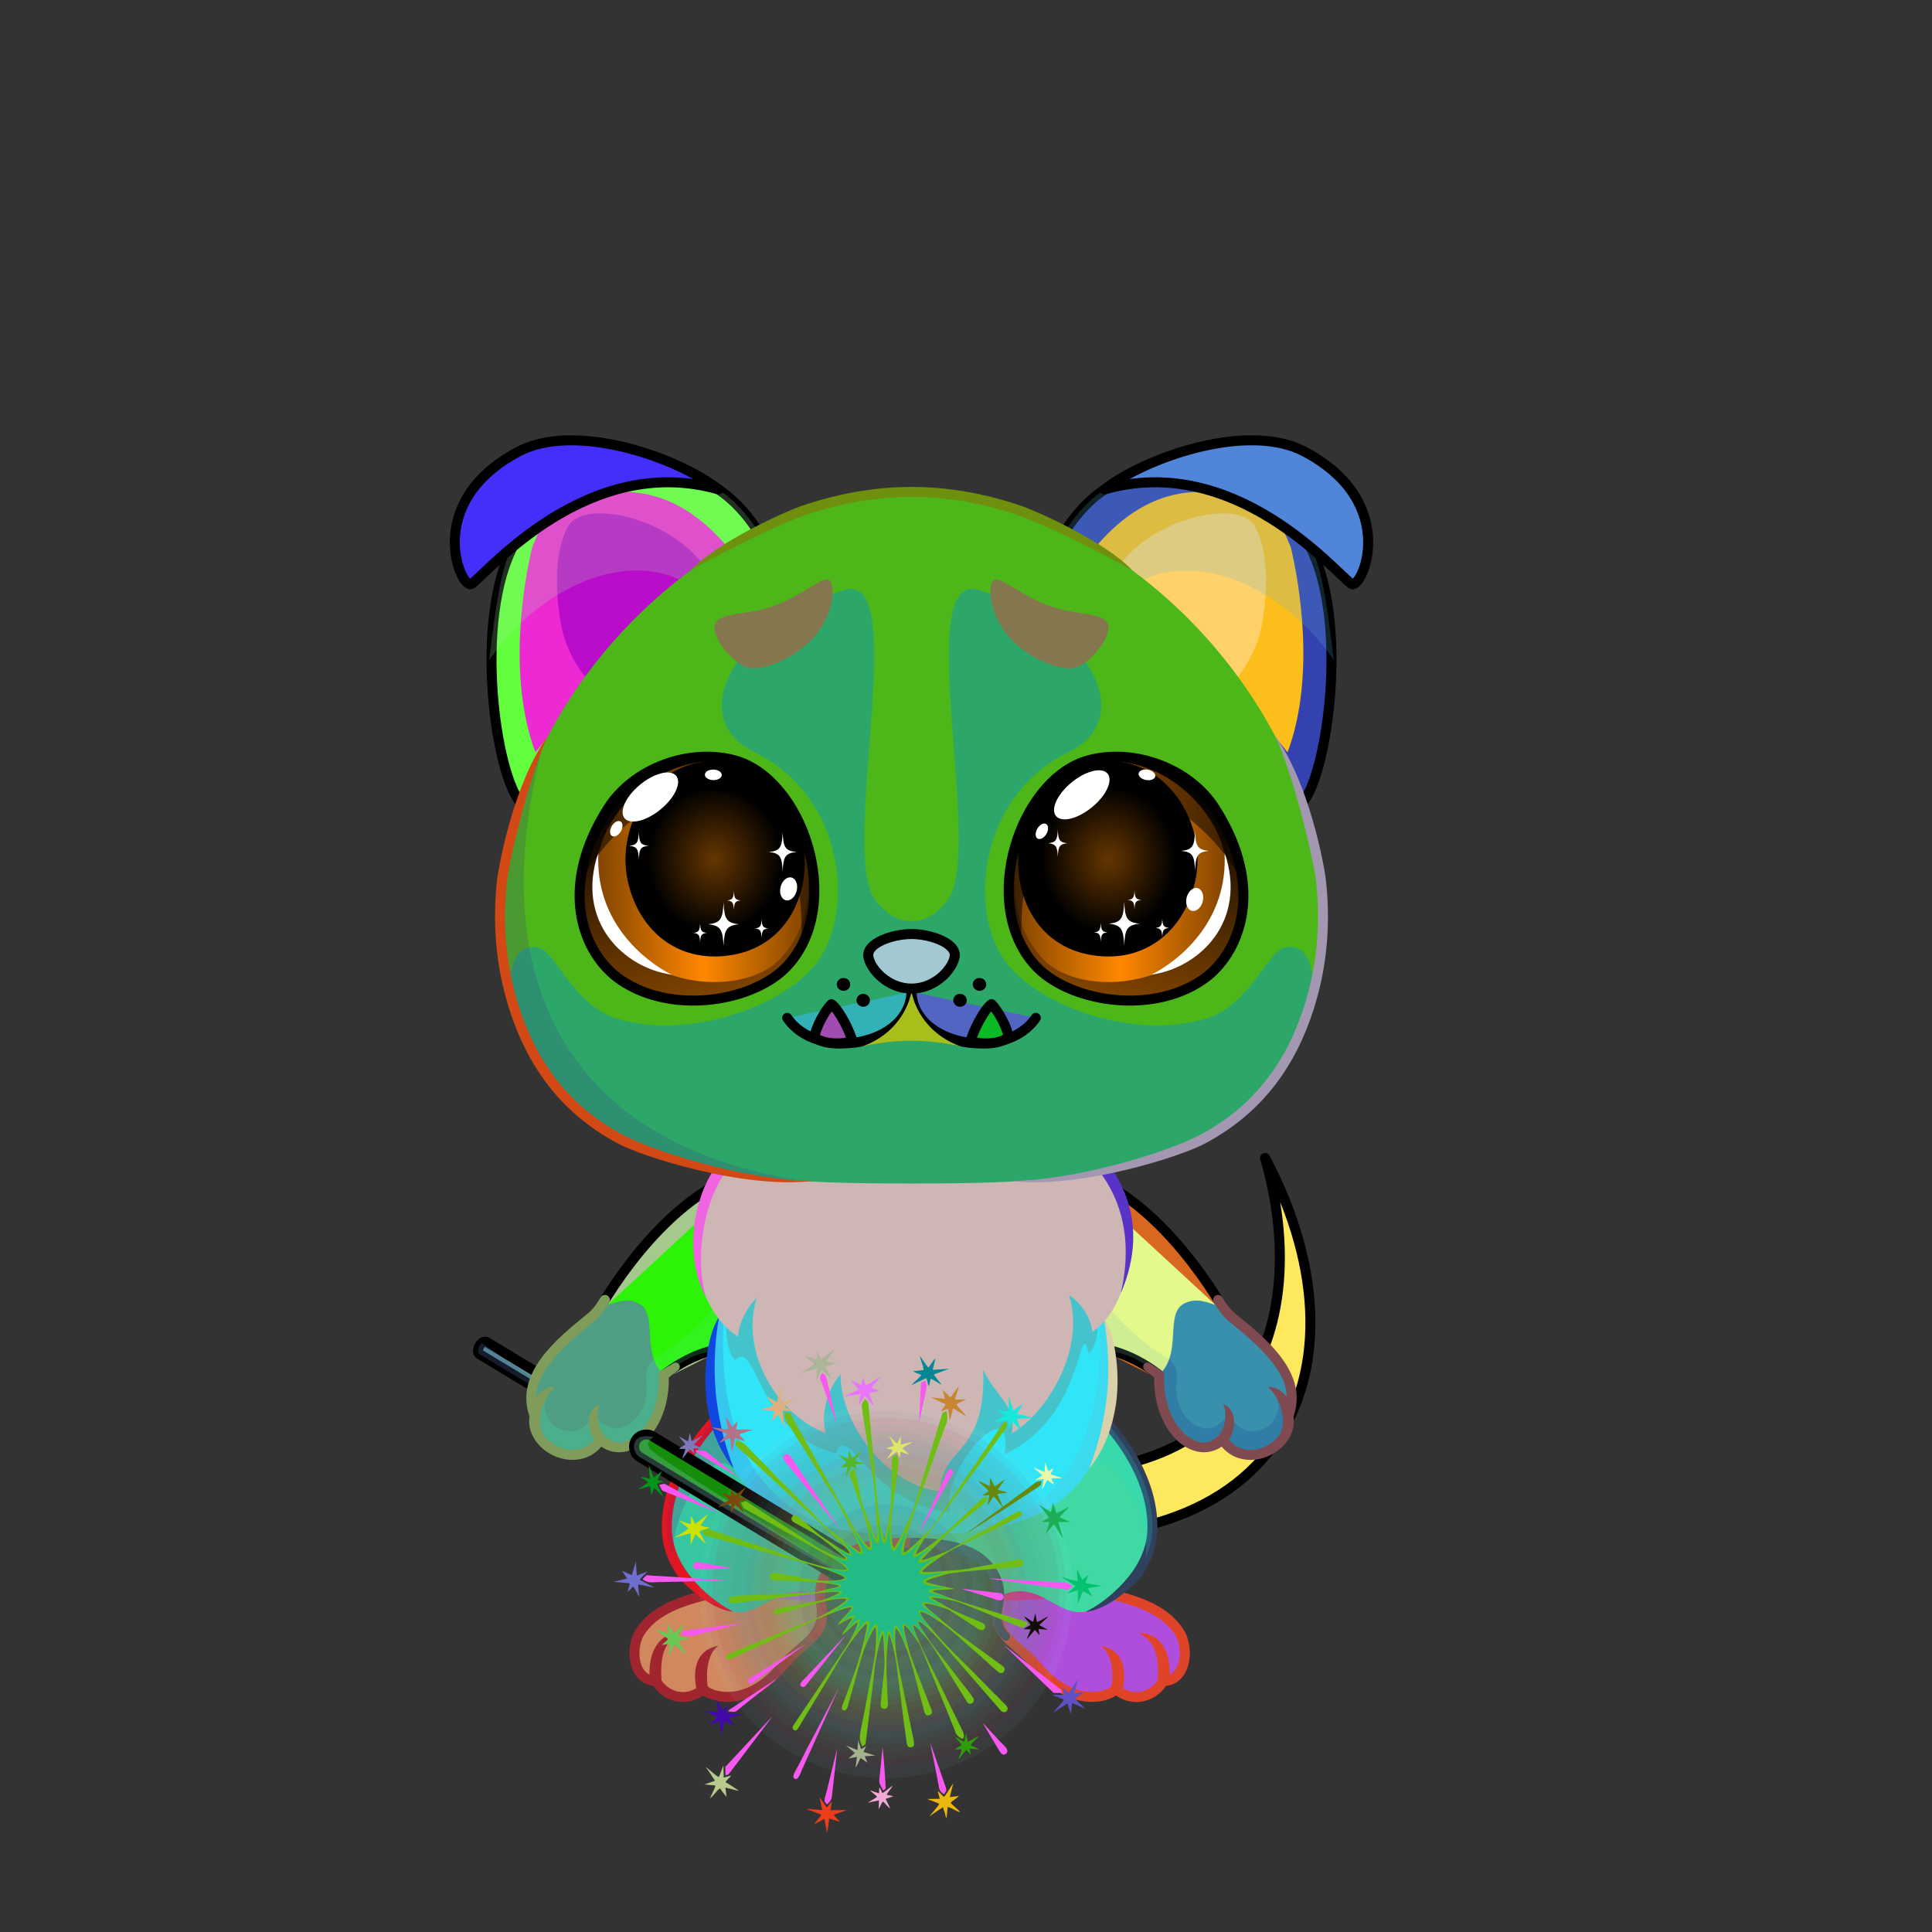 <svg xmlns="http://www.w3.org/2000/svg" xmlns:xlink="http://www.w3.org/1999/xlink" style="shape-rendering:geometricPrecision; text-rendering:geometricPrecision; image-rendering:optimizeQuality; fill-rule:evenodd; clip-rule:evenodd" version="1.1" viewBox="0 0 29000 29000" xml:space="preserve"><rect x="0" y="0" width="29000" height="29000" fill="#333333" stroke="none"/><defs><style type="text/css">.HairBack-Dog0fil22 {fill:none}
.Tail-Dog1fil233 {fill:url(#Tail-Dog1id902)}
.Tail-Dog1fil26 {fill:#f5f4f0}
.Tail-Dog1fil14 {fill:black;fill-opacity:0.2}
.Tail-Dog1fil22 {fill:none}
.Tail-Dog1str0 {stroke:black;stroke-width:150;stroke-linecap:round;stroke-linejoin:round}
.RightFoot-Dog0fil26 {fill:#f5f4f0}
.RightFoot-Dog0fil14 {fill:black;fill-opacity:0.2}
.RightFoot-Dog0fil22 {fill:none}
.RightFoot-Dog0fil32 {fill:black;fill-rule:nonzero}
.RightLeg-Dog0fil243 {fill:url(#RightLeg-Dog0id281)}
.RightLeg-Dog0fil32 {fill:black;fill-rule:nonzero}
.RightLeg-Dog0fil14 {fill:black;fill-opacity:0.2}
.LeftFoot-Dog0fil26 {fill:#f5f4f0}
.LeftFoot-Dog0fil14 {fill:black;fill-opacity:0.2}
.LeftFoot-Dog0fil22 {fill:none}
.LeftFoot-Dog0fil32 {fill:black;fill-rule:nonzero}
.LeftLeg-Dog0fil249 {fill:url(#LeftLeg-Dog0id285)}
.LeftLeg-Dog0fil32 {fill:black;fill-rule:nonzero}
.LeftLeg-Dog0fil14 {fill:black;fill-opacity:0.2}
.RightHand-Dog0fil253 {fill:url(#RightHand-Dog0id397)}
.RightHand-Dog0fil14 {fill:black;fill-opacity:0.2}
.RightHand-Dog0fil22 {fill:none}
.RightHand-Dog0str0 {stroke:black;stroke-width:150;stroke-linecap:round;stroke-linejoin:round}
.RightPaw-Dog1fil26 {fill:#f5f4f0}
.RightPaw-Dog1fil14 {fill:black;fill-opacity:0.2}
.RightPaw-Dog1fil32 {fill:black;fill-rule:nonzero}
.LeftHand-Dog0fil261 {fill:url(#LeftHand-Dog0id524)}
.LeftHand-Dog0fil14 {fill:black;fill-opacity:0.2}
.LeftHand-Dog0fil22 {fill:none}
.LeftHand-Dog0str0 {stroke:black;stroke-width:150;stroke-linecap:round;stroke-linejoin:round}
.LeftPaw-Dog1fil26 {fill:#f5f4f0}
.LeftPaw-Dog1fil14 {fill:black;fill-opacity:0.2}
.LeftPaw-Dog1fil32 {fill:black;fill-rule:nonzero}
.Body-Dog2fil267 {fill:url(#Body-Dog2id28)}
.Body-Dog2fil14 {fill:black;fill-opacity:0.2}
.Body-Dog2fil32 {fill:black;fill-rule:nonzero}
.Body-Dog2fil270 {fill:url(#Body-Dog2id279)}
.Ears-Dog3fil287 {fill:url(#Ears-Dog3id335)}
.Ears-Dog3fil288 {fill:url(#Ears-Dog3id146)}
.Ears-Dog3fil14 {fill:black;fill-opacity:0.2}
.Ears-Dog3fil291 {fill:url(#Ears-Dog3id80)}
.Ears-Dog3fil292 {fill:url(#Ears-Dog3id286)}
.Ears-Dog3fil286 {fill:url(#Ears-Dog3id131)}
.Ears-Dog3str4 {stroke:black;stroke-width:150}
.Ears-Dog3fil289 {fill:url(#Ears-Dog3id433)}
.Ears-Dog3str0 {stroke:black;stroke-width:150;stroke-linecap:round;stroke-linejoin:round}
.Ears-Dog3fil290 {fill:url(#Ears-Dog3id425)}
.Ears-Dog3fil293 {fill:url(#Ears-Dog3id505)}
.Head-Dog2fil332 {fill:url(#Head-Dog2id325)}
.Head-Dog2fil333 {fill:url(#Head-Dog2id454)}
.Head-Dog2fil14 {fill:black;fill-opacity:0.2}
.Head-Dog2fil32 {fill:black;fill-rule:nonzero}
.Mouth-Dog4fil100 {fill:black}
.Mouth-Dog4fil22 {fill:none}
.Mouth-Dog4str0 {stroke:black;stroke-width:150;stroke-linecap:round;stroke-linejoin:round}
.Mouth-Dog4fil152 {fill:white}
.Eyes-Dog5fil368 {fill:url(#Eyes-Dog5id916)}
.Eyes-Dog5fil369 {fill:url(#Eyes-Dog5id631)}
.Eyes-Dog5fil370 {fill:url(#Eyes-Dog5id1078)}
.Eyes-Dog5fil152 {fill:white}
.Eyes-Dog5fil157 {fill:black;fill-opacity:0.502}
.Eyes-Dog5fil371 {fill:url(#Eyes-Dog5id915)}
.Eyes-Dog5fil372 {fill:url(#Eyes-Dog5id622)}
.Eyes-Dog5fil373 {fill:url(#Eyes-Dog5id1076)}
.Eyes-Dog5fil155 {fill:#a59562}
.Eyes-Dog5fil14 {fill:black;fill-opacity:0.2}
.Eyes-Dog5fil22 {fill:none}
.Eyes-Dog5str4 {stroke:black;stroke-width:150}
.Moustache-Dog1fil100 {fill:black}
.Nose-Dog0fil416 {fill:url(#Nose-Dog0id907)}
.Nose-Dog0str0 {stroke:black;stroke-width:150;stroke-linecap:round;stroke-linejoin:round}
.Hair-Dog0fil22 {fill:none}
.WeaponChristmas2020Back-Mediumfil59 {fill:black;fill-rule:nonzero;fill-opacity:0.302}
.WeaponChristmas2020Back-Mediumfil60 {fill:url(#WeaponChristmas2020Back-Mediumid275);fill-rule:nonzero}
.WeaponChristmas2020Back-Mediumstr3 {stroke:black;stroke-width:150;stroke-linecap:round;stroke-linejoin:round}
.WeaponChristmas2020-Mediumfil59 {fill:black;fill-rule:nonzero;fill-opacity:0.302}
.WeaponChristmas2020-Mediumfil210 {fill:#FFC300;fill-opacity:0.051}
.WeaponChristmas2020-Mediumfil211 {fill:#FFC60D;fill-opacity:0.051}
.WeaponChristmas2020-Mediumfil212 {fill:#FFC91A;fill-opacity:0.051}
.WeaponChristmas2020-Mediumfil213 {fill:#FFCC26;fill-opacity:0.051}
.WeaponChristmas2020-Mediumfil214 {fill:#FFCF33;fill-opacity:0.051}
.WeaponChristmas2020-Mediumfil215 {fill:#FFD240;fill-opacity:0.051}
.WeaponChristmas2020-Mediumfil216 {fill:#FFD54D;fill-opacity:0.051}
.WeaponChristmas2020-Mediumfil217 {fill:#FFD859;fill-opacity:0.051}
.WeaponChristmas2020-Mediumfil218 {fill:#FFDB66;fill-opacity:0.051}
.WeaponChristmas2020-Mediumfil219 {fill:#FFDE73;fill-opacity:0.051}
.WeaponChristmas2020-Mediumfil220 {fill:#FFE180;fill-opacity:0.051}
.WeaponChristmas2020-Mediumfil221 {fill:#FFE48C;fill-opacity:0.051}
.WeaponChristmas2020-Mediumfil222 {fill:#FFE799;fill-opacity:0.051}
.WeaponChristmas2020-Mediumfil223 {fill:#FFEAA6;fill-opacity:0.051}
.WeaponChristmas2020-Mediumfil224 {fill:#FFEDB3;fill-opacity:0.051}
.WeaponChristmas2020-Mediumfil225 {fill:#FFF0BF;fill-opacity:0.051}
.WeaponChristmas2020-Mediumfil226 {fill:#FFF3CC;fill-opacity:0.051}
.WeaponChristmas2020-Mediumfil227 {fill:#FFF6D9;fill-opacity:0.051}
.WeaponChristmas2020-Mediumfil228 {fill:#FFF9E6;fill-opacity:0.051}
.WeaponChristmas2020-Mediumfil229 {fill:#FFFCF2;fill-opacity:0.051}
.WeaponChristmas2020-Mediumfil262 {fill:url(#WeaponChristmas2020-Mediumid163)}
.WeaponChristmas2020-Mediumfil263 {fill:url(#WeaponChristmas2020-Mediumid172)}
.WeaponChristmas2020-Mediumfil264 {fill:url(#WeaponChristmas2020-Mediumid185)}
.WeaponChristmas2020-Mediumfil265 {fill:url(#WeaponChristmas2020-Mediumid179)}
.WeaponChristmas2020-Mediumfil266 {fill:url(#WeaponChristmas2020-Mediumid186)}
.WeaponChristmas2020-Mediumfil267 {fill:url(#WeaponChristmas2020-Mediumid167)}
.WeaponChristmas2020-Mediumfil268 {fill:url(#WeaponChristmas2020-Mediumid190)}
.WeaponChristmas2020-Mediumfil269 {fill:url(#WeaponChristmas2020-Mediumid182)}
.WeaponChristmas2020-Mediumfil270 {fill:url(#WeaponChristmas2020-Mediumid169)}
.WeaponChristmas2020-Mediumfil271 {fill:url(#WeaponChristmas2020-Mediumid165)}
.WeaponChristmas2020-Mediumfil272 {fill:url(#WeaponChristmas2020-Mediumid175)}
.WeaponChristmas2020-Mediumfil273 {fill:url(#WeaponChristmas2020-Mediumid187)}
.WeaponChristmas2020-Mediumfil274 {fill:url(#WeaponChristmas2020-Mediumid171)}
.WeaponChristmas2020-Mediumfil275 {fill:url(#WeaponChristmas2020-Mediumid189)}
.WeaponChristmas2020-Mediumfil276 {fill:url(#WeaponChristmas2020-Mediumid168)}
.WeaponChristmas2020-Mediumfil277 {fill:url(#WeaponChristmas2020-Mediumid170)}
.WeaponChristmas2020-Mediumfil278 {fill:url(#WeaponChristmas2020-Mediumid166)}
.WeaponChristmas2020-Mediumfil279 {fill:url(#WeaponChristmas2020-Mediumid183)}
.WeaponChristmas2020-Mediumfil280 {fill:url(#WeaponChristmas2020-Mediumid173)}
.WeaponChristmas2020-Mediumfil281 {fill:url(#WeaponChristmas2020-Mediumid176)}
.WeaponChristmas2020-Mediumfil282 {fill:url(#WeaponChristmas2020-Mediumid174)}
.WeaponChristmas2020-Mediumfil283 {fill:url(#WeaponChristmas2020-Mediumid188)}
.WeaponChristmas2020-Mediumfil284 {fill:url(#WeaponChristmas2020-Mediumid191)}
.WeaponChristmas2020-Mediumfil285 {fill:url(#WeaponChristmas2020-Mediumid177)}
.WeaponChristmas2020-Mediumfil286 {fill:url(#WeaponChristmas2020-Mediumid180)}
.WeaponChristmas2020-Mediumfil287 {fill:url(#WeaponChristmas2020-Mediumid178)}
.WeaponChristmas2020-Mediumfil288 {fill:url(#WeaponChristmas2020-Mediumid164)}
.WeaponChristmas2020-Mediumfil289 {fill:url(#WeaponChristmas2020-Mediumid184)}
.WeaponChristmas2020-Mediumfil290 {fill:url(#WeaponChristmas2020-Mediumid181)}
.WeaponChristmas2020-Mediumfil291 {fill:url(#WeaponChristmas2020-Mediumid208)}
.WeaponChristmas2020-Mediumfil292 {fill:url(#WeaponChristmas2020-Mediumid233)}
.WeaponChristmas2020-Mediumfil261 {fill:url(#WeaponChristmas2020-Mediumid274);fill-rule:nonzero}
.WeaponChristmas2020-Mediumstr4 {stroke:black;stroke-width:150}
</style><linearGradient gradientUnits="userSpaceOnUse" id="Tail-Dog1id902" x1="14705.4" x2="18334" xlink:href="#Tail-Dog1id74" y1="22521" y2="17924.8">
  </linearGradient><linearGradient gradientUnits="userSpaceOnUse" id="RightLeg-Dog0id281" x1="15476.3" x2="15476.3" xlink:href="#RightLeg-Dog0id19" y1="24199" y2="20934.6">
  </linearGradient><linearGradient gradientUnits="objectBoundingBox" id="LeftLeg-Dog0id285" x1="50%" x2="50%" xlink:href="#LeftLeg-Dog0id19" y1="100%" y2="0%">
  </linearGradient><linearGradient gradientUnits="userSpaceOnUse" id="RightHand-Dog0id397" x1="16199" x2="17963.5" xlink:href="#RightHand-Dog0id168" y1="17957.2" y2="20505.4">
  </linearGradient><linearGradient gradientUnits="userSpaceOnUse" id="LeftHand-Dog0id524" x1="11164.9" x2="9400.35" xlink:href="#LeftHand-Dog0id168" y1="17957.2" y2="20505.4">
  </linearGradient><linearGradient gradientUnits="objectBoundingBox" id="Body-Dog2id28" x1="50%" x2="50%" y1="0%" y2="100%">
   <stop offset="0" style="stop-opacity:1; stop-color:#998068"/>
   <stop offset="0.102" style="stop-opacity:1; stop-color:#998068"/>
   <stop offset="0.522" style="stop-opacity:1; stop-color:#c0a58c"/>
   <stop offset="1" style="stop-opacity:1; stop-color:#d9cbbf"/>
  </linearGradient><linearGradient gradientUnits="userSpaceOnUse" id="Body-Dog2id279" x1="13696.6" x2="13696.6" y1="17098.5" y2="22390.1">
   <stop offset="0" style="stop-opacity:1; stop-color:#e8e5d8"/>
   <stop offset="0.149" style="stop-opacity:1; stop-color:#e8e5d8"/>
   <stop offset="0.62" style="stop-opacity:1; stop-color:#f5f4f0"/>
   <stop offset="1" style="stop-opacity:1; stop-color:#f5f4f0"/>
  </linearGradient><linearGradient gradientUnits="userSpaceOnUse" id="Ears-Dog3id335" x1="10525" x2="8537.71" xlink:href="#Ears-Dog3id68" y1="10905.5" y2="7769.95">
  </linearGradient><linearGradient gradientUnits="userSpaceOnUse" id="Ears-Dog3id146" x1="8677.87" x2="10505.7" y1="8188.75" y2="10114.1">
   <stop offset="0" style="stop-opacity:1; stop-color:#C38380"/>
   <stop offset="1" style="stop-opacity:1; stop-color:#804444"/>
  </linearGradient><linearGradient gradientUnits="userSpaceOnUse" id="Ears-Dog3id80" x1="16837.8" x2="18827.1" xlink:href="#Ears-Dog3id68" y1="10905.1" y2="7770.39">
  </linearGradient><linearGradient gradientUnits="userSpaceOnUse" id="Ears-Dog3id286" x1="18685.8" x2="16858.3" xlink:href="#Ears-Dog3id146" y1="8188.54" y2="10114.3">
  </linearGradient><linearGradient gradientUnits="userSpaceOnUse" id="Ears-Dog3id131" x1="10308.3" x2="8645.13" xlink:href="#Ears-Dog3id18" y1="11798.7" y2="7302.14">
  </linearGradient><linearGradient gradientUnits="userSpaceOnUse" id="Ears-Dog3id433" x1="9799.1" x2="7811.82" xlink:href="#Ears-Dog3id18" y1="6582.36" y2="8797.68">
  </linearGradient><linearGradient gradientUnits="userSpaceOnUse" id="Ears-Dog3id425" x1="17055.5" x2="18718.8" xlink:href="#Ears-Dog3id18" y1="11798.7" y2="7302.15">
  </linearGradient><linearGradient gradientUnits="userSpaceOnUse" id="Ears-Dog3id505" x1="17564.6" x2="19552.2" xlink:href="#Ears-Dog3id18" y1="6582.42" y2="8797.62">
  </linearGradient><linearGradient gradientUnits="objectBoundingBox" id="Head-Dog2id325" x1="50%" x2="50%" xlink:href="#Head-Dog2id35" y1="100%" y2="0%">
  </linearGradient><linearGradient gradientUnits="userSpaceOnUse" id="Head-Dog2id454" x1="13681.9" x2="13681.9" y1="17765.4" y2="8838.96">
   <stop offset="0" style="stop-opacity:1; stop-color:#e8e5d8"/>
   <stop offset="0.188" style="stop-opacity:1; stop-color:#f5f4f0"/>
   <stop offset="1" style="stop-opacity:1; stop-color:#f5f4f0"/>
  </linearGradient><linearGradient gradientUnits="userSpaceOnUse" id="Eyes-Dog5id916" x1="10862.9" x2="10060.5" xlink:href="#Eyes-Dog5id27" y1="14930.3" y2="11447.3">
  </linearGradient><linearGradient gradientUnits="userSpaceOnUse" id="Eyes-Dog5id631" x1="8950.06" x2="12138.2" xlink:href="#Eyes-Dog5id57" y1="13083.2" y2="13083.2">
  </linearGradient><radialGradient cx="10734.8" cy="12890.7" fx="10734.8" fy="12890.7" gradientTransform="matrix(0.251 1.159 -1.064 0.274 21749 -3075)" gradientUnits="userSpaceOnUse" id="Eyes-Dog5id1078" r="1231.67" xlink:href="#Eyes-Dog5id1055">
  </radialGradient><linearGradient gradientUnits="userSpaceOnUse" id="Eyes-Dog5id915" x1="16500.9" x2="17303.4" xlink:href="#Eyes-Dog5id27" y1="14930.3" y2="11447.3">
  </linearGradient><linearGradient gradientUnits="userSpaceOnUse" id="Eyes-Dog5id622" x1="18413.8" x2="15225.6" xlink:href="#Eyes-Dog5id57" y1="13083.2" y2="13083.2">
  </linearGradient><radialGradient cx="16629.1" cy="12890.7" fx="16629.1" fy="12890.7" gradientTransform="matrix(-0.251 1.159 1.064 0.274 7096 -9904)" gradientUnits="userSpaceOnUse" id="Eyes-Dog5id1076" r="1231.67" xlink:href="#Eyes-Dog5id1055">
  </radialGradient><linearGradient gradientUnits="userSpaceOnUse" id="Nose-Dog0id907" x1="13681.9" x2="13681.9" xlink:href="#Nose-Dog0id451" y1="14020.2" y2="14838.5">
  </linearGradient><linearGradient gradientUnits="userSpaceOnUse" id="WeaponChristmas2020Back-Mediumid275" x1="7919.43" x2="10200.8" y1="20294.4" y2="22343">
   <stop offset="0" style="stop-opacity:1; stop-color:#EBE8E8"/>
   <stop offset="1" style="stop-opacity:1; stop-color:#D9D0D0"/>
  </linearGradient><radialGradient cx="12983.6" cy="23612.3" fx="12983.6" fy="23612.3" gradientTransform="matrix(0.935 -0 -0 1 844 0)" gradientUnits="userSpaceOnUse" id="WeaponChristmas2020-Mediumid163" r="4075.78">
   <stop offset="0" style="stop-opacity:1; stop-color:#FFFFEB"/>
   <stop offset="0.549" style="stop-opacity:1; stop-color:#FEFFC2"/>
   <stop offset="1" style="stop-opacity:1; stop-color:#FFEA96"/>
  </radialGradient><radialGradient cx="13296.2" cy="23814" fx="13296.2" fy="23814" gradientTransform="matrix(0.997 -0 -0 1 38 0)" gradientUnits="userSpaceOnUse" id="WeaponChristmas2020-Mediumid172" r="1491.98">
   <stop offset="0" style="stop-opacity:1; stop-color:white"/>
   <stop offset="1" style="stop-opacity:1; stop-color:#FFFFED"/>
  </radialGradient><radialGradient cx="15077.1" cy="22598.6" fx="15077.1" fy="22598.6" gradientTransform="matrix(1 -0 -0 0.74 0 5884)" gradientUnits="userSpaceOnUse" id="WeaponChristmas2020-Mediumid185" r="869.65" xlink:href="#WeaponChristmas2020-Mediumid164">
  </radialGradient><radialGradient cx="15200.7" cy="21221.8" fx="15200.7" fy="21221.8" gradientTransform="matrix(1 -0 -0 0.825 0 3706)" gradientUnits="userSpaceOnUse" id="WeaponChristmas2020-Mediumid179" r="471.88" xlink:href="#WeaponChristmas2020-Mediumid164">
  </radialGradient><radialGradient cx="12940.8" cy="20892" fx="12940.8" fy="20892" gradientTransform="matrix(1 -0 -0 0.813 0 3911)" gradientUnits="userSpaceOnUse" id="WeaponChristmas2020-Mediumid186" r="425.5" xlink:href="#WeaponChristmas2020-Mediumid164">
  </radialGradient><radialGradient cx="12407" cy="27242.6" fx="12407" fy="27242.6" gradientTransform="matrix(1 -0 -0 0.85 0 4080)" gradientUnits="userSpaceOnUse" id="WeaponChristmas2020-Mediumid167" r="480.18" xlink:href="#WeaponChristmas2020-Mediumid164">
  </radialGradient><radialGradient cx="12279.1" cy="20486.7" fx="12279.1" fy="20486.7" gradientTransform="matrix(1 -0 -0 0.891 0 2243)" gradientUnits="userSpaceOnUse" id="WeaponChristmas2020-Mediumid190" r="403.79" xlink:href="#WeaponChristmas2020-Mediumid164">
  </radialGradient><radialGradient cx="10989.8" cy="21529.6" fx="10989.8" fy="21529.6" gradientTransform="matrix(1 -0 -0 0.853 0 3159)" gradientUnits="userSpaceOnUse" id="WeaponChristmas2020-Mediumid182" r="479.31" xlink:href="#WeaponChristmas2020-Mediumid164">
  </radialGradient><radialGradient cx="16237.6" cy="23814.5" fx="16237.6" fy="23814.5" gradientTransform="matrix(1 -0 -0 0.889 0 2650)" gradientUnits="userSpaceOnUse" id="WeaponChristmas2020-Mediumid169" r="469.22" xlink:href="#WeaponChristmas2020-Mediumid164">
  </radialGradient><radialGradient cx="13965.2" cy="20581.2" fx="13965.2" fy="20581.2" gradientTransform="matrix(1 -0 -0 0.8 0 4113)" gradientUnits="userSpaceOnUse" id="WeaponChristmas2020-Mediumid165" r="439.54" xlink:href="#WeaponChristmas2020-Mediumid164">
  </radialGradient><radialGradient cx="10090.1" cy="24613.7" fx="10090.1" fy="24613.7" gradientTransform="matrix(1 -0 -0 0.938 0 1526)" gradientUnits="userSpaceOnUse" id="WeaponChristmas2020-Mediumid175" r="400.87" xlink:href="#WeaponChristmas2020-Mediumid164">
  </radialGradient><radialGradient cx="11668.1" cy="21114.3" fx="11668.1" fy="21114.3" gradientTransform="matrix(0.821 -0 -0 1 2090 0)" gradientUnits="userSpaceOnUse" id="WeaponChristmas2020-Mediumid187" r="468.82" xlink:href="#WeaponChristmas2020-Mediumid164">
  </radialGradient><radialGradient cx="16038.1" cy="25471.8" fx="16038.1" fy="25471.8" gradientTransform="matrix(0.948 -0 -0 1 840 0)" gradientUnits="userSpaceOnUse" id="WeaponChristmas2020-Mediumid171" r="404.02" xlink:href="#WeaponChristmas2020-Mediumid164">
  </radialGradient><radialGradient cx="15827.9" cy="22824.3" fx="15827.9" fy="22824.3" gradientTransform="matrix(0.899 -0 -0 1 1601 0)" gradientUnits="userSpaceOnUse" id="WeaponChristmas2020-Mediumid189" r="403.17" xlink:href="#WeaponChristmas2020-Mediumid164">
  </radialGradient><radialGradient cx="10389.8" cy="22958.7" fx="10389.8" fy="22958.7" gradientTransform="matrix(1 -0 -0 0.892 0 2482)" gradientUnits="userSpaceOnUse" id="WeaponChristmas2020-Mediumid168" r="403.34" xlink:href="#WeaponChristmas2020-Mediumid164">
  </radialGradient><radialGradient cx="14243.4" cy="21065.3" fx="14243.4" fy="21065.3" gradientTransform="matrix(1 -0 -0 0.964 0 750)" gradientUnits="userSpaceOnUse" id="WeaponChristmas2020-Mediumid170" r="420.94" xlink:href="#WeaponChristmas2020-Mediumid164">
  </radialGradient><radialGradient cx="14167.5" cy="27029.8" fx="14167.5" fy="27029.8" gradientTransform="matrix(0.927 -0 -0 1 1028 0)" gradientUnits="userSpaceOnUse" id="WeaponChristmas2020-Mediumid166" r="408.27" xlink:href="#WeaponChristmas2020-Mediumid164">
  </radialGradient><radialGradient cx="10851.8" cy="25777.5" fx="10851.8" fy="25777.5" gradientTransform="matrix(1 -0 -0 0.898 0 2623)" gradientUnits="userSpaceOnUse" id="WeaponChristmas2020-Mediumid183" r="459.79" xlink:href="#WeaponChristmas2020-Mediumid164">
  </radialGradient><radialGradient cx="10993.1" cy="22517.6" fx="10993.1" fy="22517.6" gradientTransform="matrix(1 -0 -0 0.884 0 2612)" gradientUnits="userSpaceOnUse" id="WeaponChristmas2020-Mediumid173" r="336.51" xlink:href="#WeaponChristmas2020-Mediumid164">
  </radialGradient><radialGradient cx="9773.37" cy="22221.7" fx="9773.37" fy="22221.7" gradientTransform="matrix(0.801 -0 -0 1 1943 0)" gradientUnits="userSpaceOnUse" id="WeaponChristmas2020-Mediumid176" r="366.87" xlink:href="#WeaponChristmas2020-Mediumid164">
  </radialGradient><radialGradient cx="12872" cy="23848.1" fx="12872" fy="23848.1" gradientTransform="matrix(0.996 -0 -0 1 50 0)" gradientUnits="userSpaceOnUse" id="WeaponChristmas2020-Mediumid174" r="5046.95" xlink:href="#WeaponChristmas2020-Mediumid163">
  </radialGradient><radialGradient cx="12919.4" cy="26326.5" fx="12919.4" fy="26326.5" gradientTransform="matrix(1 -0 -0 0.925 0 1967)" gradientUnits="userSpaceOnUse" id="WeaponChristmas2020-Mediumid188" r="342.49" xlink:href="#WeaponChristmas2020-Mediumid164">
  </radialGradient><radialGradient cx="14515.6" cy="26213" fx="14515.6" fy="26213" gradientTransform="matrix(0.929 -0 -0 1 1027 0)" gradientUnits="userSpaceOnUse" id="WeaponChristmas2020-Mediumid191" r="304.8" xlink:href="#WeaponChristmas2020-Mediumid164">
  </radialGradient><radialGradient cx="12781.5" cy="21966.3" fx="12781.5" fy="21966.3" gradientTransform="matrix(0.963 -0 -0 1 473 0)" gradientUnits="userSpaceOnUse" id="WeaponChristmas2020-Mediumid177" r="316.4" xlink:href="#WeaponChristmas2020-Mediumid164">
  </radialGradient><radialGradient cx="15550.4" cy="24410.7" fx="15550.4" fy="24410.7" gradientTransform="matrix(0.943 -0 -0 1 886 0)" gradientUnits="userSpaceOnUse" id="WeaponChristmas2020-Mediumid180" r="302.91" xlink:href="#WeaponChristmas2020-Mediumid164">
  </radialGradient><radialGradient cx="13503.8" cy="21726.2" fx="13503.8" fy="21726.2" gradientTransform="matrix(1 -0 -0 0.863 0 2967)" gradientUnits="userSpaceOnUse" id="WeaponChristmas2020-Mediumid178" r="311.46" xlink:href="#WeaponChristmas2020-Mediumid164">
  </radialGradient><radialGradient cx="15730.6" cy="22151.8" fx="15730.6" fy="22151.8" gradientTransform="matrix(1 -0 -0 0.934 0 1453)" gradientUnits="userSpaceOnUse" id="WeaponChristmas2020-Mediumid184" r="334.29" xlink:href="#WeaponChristmas2020-Mediumid164">
  </radialGradient><radialGradient cx="10368.1" cy="21701.6" fx="10368.1" fy="21701.6" gradientTransform="matrix(0.952 -0 -0 1 495 0)" gradientUnits="userSpaceOnUse" id="WeaponChristmas2020-Mediumid181" r="300.36" xlink:href="#WeaponChristmas2020-Mediumid164">
  </radialGradient><radialGradient cx="10831.6" cy="26745.7" fx="10831.6" fy="26745.7" gradientTransform="matrix(0.014 0.964 -1.017 0.015 37888 15904)" gradientUnits="userSpaceOnUse" id="WeaponChristmas2020-Mediumid208" r="254.76" xlink:href="#WeaponChristmas2020-Mediumid164">
  </radialGradient><radialGradient cx="9506.02" cy="23711.1" fx="9506.02" fy="23711.1" gradientTransform="matrix(-1.092 0.086 -0.076 -0.971 21701 45915)" gradientUnits="userSpaceOnUse" id="WeaponChristmas2020-Mediumid233" r="274.72" xlink:href="#WeaponChristmas2020-Mediumid164">
  </radialGradient><linearGradient gradientUnits="userSpaceOnUse" id="WeaponChristmas2020-Mediumid274" x1="9888.78" x2="13044.3" y1="22036.1" y2="23530.8">
   <stop offset="0" style="stop-opacity:1; stop-color:#9E9C9C"/>
   <stop offset="0.639" style="stop-opacity:1; stop-color:#9A968E"/>
   <stop offset="0.82" style="stop-opacity:1; stop-color:#FFD285"/>
   <stop offset="1" style="stop-opacity:1; stop-color:#f5f4f0"/>
  </linearGradient><linearGradient gradientUnits="userSpaceOnUse" id="Tail-Dog1id74" x1="15961" x2="18418.2" y1="23174.1" y2="17871.9">
   <stop offset="0" style="stop-opacity:1; stop-color:#998068"/>
   <stop offset="1" style="stop-opacity:1; stop-color:#c0a58c"/>
  </linearGradient><linearGradient gradientUnits="userSpaceOnUse" id="RightLeg-Dog0id19" x1="15490.3" x2="15490.3" y1="24284.1" y2="21188.2">
   <stop offset="0" style="stop-opacity:1; stop-color:#d9cbbf"/>
   <stop offset="0.439" style="stop-opacity:1; stop-color:#d9cbbf"/>
   <stop offset="1" style="stop-opacity:1; stop-color:#c0a58c"/>
  </linearGradient><linearGradient gradientUnits="userSpaceOnUse" id="LeftLeg-Dog0id19" x1="15490.3" x2="15490.3" y1="24284.1" y2="21188.2">
   <stop offset="0" style="stop-opacity:1; stop-color:#d9cbbf"/>
   <stop offset="0.439" style="stop-opacity:1; stop-color:#d9cbbf"/>
   <stop offset="1" style="stop-opacity:1; stop-color:#c0a58c"/>
  </linearGradient><linearGradient gradientUnits="objectBoundingBox" id="RightHand-Dog0id168" x1="19.823%" x2="80.177%" y1="10.33%" y2="89.67%">
   <stop offset="0" style="stop-opacity:1; stop-color:#998068"/>
   <stop offset="0.02" style="stop-opacity:1; stop-color:#998068"/>
   <stop offset="0.722" style="stop-opacity:1; stop-color:#c0a58c"/>
   <stop offset="1" style="stop-opacity:1; stop-color:#c0a58c"/>
  </linearGradient><linearGradient gradientUnits="objectBoundingBox" id="LeftHand-Dog0id168" x1="19.823%" x2="80.177%" y1="10.33%" y2="89.67%">
   <stop offset="0" style="stop-opacity:1; stop-color:#998068"/>
   <stop offset="0.02" style="stop-opacity:1; stop-color:#998068"/>
   <stop offset="0.722" style="stop-opacity:1; stop-color:#c0a58c"/>
   <stop offset="1" style="stop-opacity:1; stop-color:#c0a58c"/>
  </linearGradient><linearGradient gradientUnits="userSpaceOnUse" id="Ears-Dog3id68" x1="16838.1" x2="19330.2" y1="11553.4" y2="8766.17">
   <stop offset="0" style="stop-opacity:1; stop-color:#965759"/>
   <stop offset="1" style="stop-opacity:1; stop-color:#C49D9D"/>
  </linearGradient><linearGradient gradientUnits="userSpaceOnUse" id="Ears-Dog3id18" x1="10235.1" x2="10235.1" y1="19681.2" y2="17649.5">
   <stop offset="0" style="stop-opacity:1; stop-color:#ccbd8d"/>
   <stop offset="1" style="stop-opacity:1; stop-color:#a59562"/>
  </linearGradient><linearGradient gradientUnits="userSpaceOnUse" id="Head-Dog2id35" x1="13681.9" x2="13681.9" y1="17936.7" y2="7484.8">
   <stop offset="0" style="stop-opacity:1; stop-color:#998068"/>
   <stop offset="0.4" style="stop-opacity:1; stop-color:#c0a58c"/>
   <stop offset="1" style="stop-opacity:1; stop-color:#d9cbbf"/>
  </linearGradient><linearGradient gradientUnits="userSpaceOnUse" id="Eyes-Dog5id27" x1="16937.6" x2="16937.6" y1="14961.3" y2="11448.6">
   <stop offset="0" style="stop-opacity:1; stop-color:#804400"/>
   <stop offset="1" style="stop-opacity:1; stop-color:black"/>
  </linearGradient><linearGradient gradientUnits="objectBoundingBox" id="Eyes-Dog5id57" x1="100%" x2="0%" y1="50%" y2="50%">
   <stop offset="0" style="stop-opacity:1; stop-color:#804400"/>
   <stop offset="0.502" style="stop-opacity:1; stop-color:#ff8700"/>
   <stop offset="1" style="stop-opacity:1; stop-color:#804400"/>
  </linearGradient><radialGradient cx="16677.2" cy="12783.5" fx="16677.2" fy="12783.5" gradientTransform="matrix(-0.258 1.163 1.087 0.253 7083 -9849)" gradientUnits="userSpaceOnUse" id="Eyes-Dog5id1055" r="1194.51">
   <stop offset="0" style="stop-opacity:1; stop-color:#663600"/>
   <stop offset="0.75" style="stop-opacity:1; stop-color:black"/>
   <stop offset="1" style="stop-opacity:1; stop-color:black"/>
  </radialGradient><linearGradient gradientUnits="userSpaceOnUse" id="Nose-Dog0id451" x1="13653.8" x2="13653.8" y1="14108.6" y2="14926.9">
   <stop offset="0" style="stop-opacity:1; stop-color:#FFCCCC"/>
   <stop offset="1" style="stop-opacity:1; stop-color:#453F2C"/>
  </linearGradient><radialGradient cx="13218.4" cy="26979.5" fx="13218.4" fy="26979.5" gradientTransform="matrix(1 -0 -0 0.923 0 2085)" gradientUnits="userSpaceOnUse" id="WeaponChristmas2020-Mediumid164" r="299.09">
   <stop offset="0" style="stop-opacity:1; stop-color:white"/>
   <stop offset="0.251" style="stop-opacity:1; stop-color:white"/>
   <stop offset="1" style="stop-opacity:1; stop-color:#FFF27F"/>
  </radialGradient></defs><g id="HairBack-Dog0">
 <animateTransform additive="sum" attributeName="transform" dur="10" repeatCount="indefinite" type="translate" values="0;0 200;0;0 200;0;0 200;0;0 200;0"/>
  <rect class="HairBack-Dog0fil22" height="890" width="890" x="13237" y="6590"/>
 </g><g id="Tail-Dog1">
  <path class="Tail-Dog1fil233" d="M13823 21789c4494,1217 6008,-1476 5166,-4408 1760,3307 158,6668 -5405,5416 -351,-52 -271,-1098 239,-1008z" style="fill:#89711c"/>
  <path class="Tail-Dog1fil26" d="M19104 19815c176,-728 133,-1571 -115,-2434 438,823 668,1650 680,2409 -116,176 -435,130 -565,25z" style="fill:#0716fc"/>
  <path class="Tail-Dog1fil14" d="M19669 19803c28,2229 -1831,3859 -5811,3053 -15,-311 135,-692 452,-636 3431,929 5125,-421 5359,-2417z" style="fill:#7bc53a"/>
  <path class="Tail-Dog1fil22 Tail-Dog1str0" d="M13823 21789c4494,1217 6008,-1476 5166,-4408 1760,3307 158,6668 -5405,5416 -351,-52 -271,-1098 239,-1008z" style="fill:#fee95e"/>
 </g><g id="RightFoot-Dog0">
  <path class="RightFoot-Dog0fil26" d="M17461 25232c-144,249 -469,331 -709,123 -82,82 -321,169 -611,76 -475,-152 -678,-627 -1088,-897 -209,-138 -43,-480 -31,-702 205,68 639,20 960,-216 332,-245 1043,-199 820,325 153,50 376,135 488,193 178,92 308,217 397,350 166,246 124,748 -226,748z" style="fill:#e72790"/>
  <path class="RightFoot-Dog0fil14" d="M17461 25232c-144,249 -469,331 -709,123 -82,82 -321,169 -611,76 -475,-152 -678,-627 -1088,-897 -182,-120 -106,-408 -68,-624 13,30 66,32 88,19 2,85 -1,160 50,261 317,621 1468,1311 1612,663 247,396 693,243 634,-148 151,250 332,57 232,-294 150,96 185,309 179,486 -21,178 -124,335 -319,335z" style="fill:#4150d4"/>
  <path class="RightFoot-Dog0fil22" d="M16741 23949c560,135 807,327 949,532 170,244 121,751 -229,751 -144,249 -469,331 -709,123 -82,82 -321,169 -611,76 -475,-152 -614,-562 -1018,-844 -201,-140 -166,-401 -134,-554" style="fill:#af4edd"/>
  <path class="RightFoot-Dog0fil32" d="M17378 25213c0,3 0,7 0,10 -59,86 -148,149 -252,169 -84,16 -174,3 -257,-45l-12 -8c47,-255 19,-572 -334,-636 167,118 191,399 163,611 -41,33 -116,65 -215,77 -89,11 -194,6 -307,-31 -265,-85 -423,-261 -589,-447 -277,-311 -611,-400 -512,-864 8,-41 -28,-86 -58,-89 -24,-2 -80,17 -89,58 -91,430 90,572 327,781 71,62 146,130 221,214 180,201 350,392 654,490 137,43 264,50 371,37 108,-13 199,-49 262,-89l3 0c116,81 258,115 400,88 143,-28 268,-114 349,-234 151,-15 258,-113 313,-251 29,-74 44,-157 44,-240 0,-135 -38,-275 -108,-376 -77,-110 -181,-216 -341,-313 -143,-86 -331,-165 -584,-231 -71,-19 -105,8 -131,48 -23,34 -14,70 26,80 271,65 468,144 612,231 139,84 229,176 295,271 53,76 81,183 81,290 0,66 -11,130 -33,185 -25,64 -65,112 -119,138 13,-317 -128,-634 -466,-624 219,111 313,298 286,700z" style="fill:#df4429"/>
 </g><g id="LeftFoot-Dog0">
  <path class="LeftFoot-Dog0fil26" d="M9847 25232c143,249 468,331 709,123 82,82 321,169 611,76 475,-152 678,-627 1088,-897 208,-138 43,-480 31,-702 -240,73 -640,20 -960,-216 -332,-245 -1043,-199 -821,325 -152,50 -375,135 -487,193 -178,92 -308,217 -398,350 -165,246 -124,748 227,748z" style="fill:#d153e1"/>
  <path class="LeftFoot-Dog0fil14" d="M9847 25232c143,249 468,331 709,123 82,82 321,169 611,76 475,-152 678,-627 1088,-897 181,-120 105,-408 68,-624 -13,30 -66,32 -88,19 -2,85 1,160 -50,261 -318,621 -1468,1311 -1612,663 -248,396 -693,243 -634,-148 -151,250 -333,57 -232,-294 -150,96 -186,309 -179,486 20,178 124,335 319,335z" style="fill:#4b325d"/>
  <path class="LeftFoot-Dog0fil22" d="M10566 23949c-559,135 -807,327 -949,532 -169,244 -121,751 230,751 143,249 468,331 709,123 82,82 321,169 611,76 475,-152 614,-562 1017,-844 201,-140 167,-401 134,-554" style="fill:#d1885f"/>
  <path class="LeftFoot-Dog0fil32" d="M9929 25213c1,3 1,7 0,10 59,86 149,149 253,169 84,16 174,3 257,-45l12 -8c-48,-255 -19,-572 333,-636 -166,118 -190,399 -162,611 41,33 116,65 215,77 89,11 193,6 307,-31 265,-85 423,-261 588,-447 278,-311 612,-400 513,-864 -9,-41 27,-86 58,-89 23,-2 80,17 88,58 119,558 -222,630 -547,995 -180,201 -351,392 -655,490 -137,43 -263,50 -370,37 -109,-13 -200,-49 -262,-89l-3 0c-116,81 -259,115 -401,88 -143,-28 -267,-114 -348,-234 -151,-15 -258,-113 -313,-251 -30,-74 -44,-157 -44,-240 0,-135 38,-275 108,-376 76,-110 181,-216 341,-313 142,-86 330,-165 584,-231 71,-19 105,8 131,48 22,34 14,70 -26,80 -271,65 -468,144 -612,231 -139,84 -230,176 -295,271 -53,76 -81,183 -81,290 0,66 11,130 32,185 26,64 65,112 120,138 -13,-317 128,-634 466,-624 -219,111 -313,298 -287,700z" style="fill:#a0252f"/>
 </g><g id="RightLeg-Dog0">
  <path class="RightLeg-Dog0fil243" d="M13654 20939c701,0 2353,-56 2710,226 302,239 937,901 935,1761 -2,445 -277,1009 -1000,1266 -472,76 -697,-507 -1295,-235 60,-709 -911,-790 -1350,-797l0 -2221z" style="fill:#40d9a3"/>
  <path class="RightLeg-Dog0fil32" d="M15057 24610c33,25 62,27 88,-6 25,-32 18,-79 -15,-104 -85,-66 -111,-236 -89,-338 34,-163 71,-342 -66,-579 0,-1 -1,-3 -2,-4 -100,-171 -247,-296 -460,-378 -208,-80 -506,-119 -859,-119l0 150c335,0 616,36 805,108 180,69 302,173 385,314 0,2 1,3 2,4 108,188 77,337 48,473 -32,154 43,385 163,479zm1227 -3463c175,139 478,451 693,860 144,272 248,587 247,919 -1,245 -87,464 -218,653 -154,223 -427,476 -707,613 326,-17 760,-427 830,-528 147,-211 244,-458 244,-738 2,-360 -110,-698 -263,-989 -227,-430 -547,-760 -734,-907l-92 117z" style="fill:#30405f"/>
  <path class="RightLeg-Dog0fil14" d="M17192 23390c67,-148 106,-305 107,-464 2,-775 -541,-1451 -869,-1752 -191,187 -220,614 -78,870 275,-293 637,273 785,794 61,212 86,417 55,552z" style="fill:#1bdfdb"/>
 </g><g id="LeftLeg-Dog0">
  <path class="LeftLeg-Dog0fil249" d="M13654 20939c-701,0 -2353,-56 -2710,226 -303,239 -938,901 -935,1761 1,445 276,1009 1000,1266 472,76 697,-507 1294,-235 -59,-709 911,-790 1351,-797l0 -2221z" style="fill:#36c6a1"/>
  <path class="LeftLeg-Dog0fil32" d="M12251 24610c-33,25 -63,27 -88,-6 -25,-32 -19,-79 14,-104 85,-66 111,-236 90,-338 -34,-163 -72,-342 65,-579 1,-1 2,-3 3,-4 100,-171 246,-296 460,-378 208,-80 506,-119 859,-119l0 150c-335,0 -616,36 -806,108 -179,69 -302,173 -384,314 -1,2 -2,3 -2,4 -109,188 -77,337 -49,473 33,154 -42,385 -162,479zm-1227 -3463c-176,139 -478,451 -694,860 -143,272 -247,587 -246,919 0,245 86,464 217,653 155,223 428,476 708,613 -326,-17 -761,-427 -831,-528 -146,-211 -243,-458 -244,-738 -1,-360 110,-698 264,-989 226,-430 547,-760 733,-907l93 117z" style="fill:#e01623"/>
  <path class="LeftLeg-Dog0fil14" d="M10116 23390c-67,-148 -107,-305 -107,-464 -2,-775 540,-1451 869,-1752 190,187 275,614 134,870 -388,-413 -1003,879 -896,1346z" style="fill:#6a207d"/>
 </g><g id="RightHand-Dog0">
 <animateTransform additive="sum" attributeName="transform" dur="10" repeatCount="indefinite" type="translate" values="0;0 200;0;0 200;0;0 200;0;0 200;0"/>
  <path class="RightHand-Dog0fil253" d="M15619 17715c247,-7 498,-52 659,-90 985,362 1779,1397 2210,2149 289,504 -636,1265 -911,1014 -400,-366 -786,-483 -1129,-559 -358,-79 -514,-1818 -829,-2514z" style="fill:#e3f98b"/>
  <path class="RightHand-Dog0fil22 RightHand-Dog0str0" d="M16041 17553c1079,269 1932,1403 2397,2213m-861 1022c-394,-360 -769,-512 -1113,-557" style="fill:#d86720"/>
  <path class="RightHand-Dog0fil14" d="M17401 20669c-249,-249 -500,-372 -822,-396 -156,-175 -225,-650 -133,-901 308,435 716,808 1104,1031 -30,84 -75,162 -148,228 0,12 -1,25 -1,38z" style="fill:#81c2ae"/>
 </g><g id="LeftHand-Dog0">
 <animateTransform additive="sum" attributeName="transform" dur="10" repeatCount="indefinite" type="translate" values="0;0 200;0;0 200;0;0 200;0;0 200;0"/>
  <path class="LeftHand-Dog0fil261" d="M11744 17715c-246,-7 -497,-52 -658,-90 -985,362 -1779,1397 -2210,2149 -289,504 636,1265 911,1014 400,-366 786,-483 1129,-559 358,-79 514,-1818 828,-2514z" style="fill:#2df307"/>
  <path class="LeftHand-Dog0fil22 LeftHand-Dog0str0" d="M11323 17553c-1079,269 -1933,1403 -2397,2213m861 1022c394,-360 769,-512 1113,-557" style="fill:#a5c98c"/>
  <path class="LeftHand-Dog0fil14" d="M9963 20669c249,-249 500,-372 821,-396 157,-175 226,-650 134,-901 -308,435 -717,808 -1104,1031 30,84 75,162 148,228 0,12 1,25 1,38z" style="fill:#4df880"/>
 </g><g id="Body-Dog2">
 <animateTransform additive="sum" attributeName="transform" dur="10" repeatCount="indefinite" type="translate" values="0;0 200;0;0 200;0;0 200;0;0 200;0"/>
  <path class="Body-Dog2fil267" d="M13682 23035c-1548,0 -2752,-291 -2993,-1956 -146,-1010 387,-2357 984,-3487 334,54 1089,70 2009,70 920,0 1675,-16 2008,-70 598,1130 1131,2477 985,3487 -242,1665 -1445,1956 -2993,1956z" style="fill:#30e5f7"/>
  <path class="Body-Dog2fil14" d="M12620 22967c-1015,-156 -1748,-629 -1931,-1888 -72,-498 21,-1078 206,-1674 -224,2001 425,3224 1725,3562z" style="fill:#5252cc"/>
  <path class="Body-Dog2fil14" d="M14743 22967c1016,-156 1749,-629 1932,-1888 72,-498 -21,-1078 -206,-1674 224,2001 -425,3224 -1726,3562z" style="fill:#6fafce"/>
  <path class="Body-Dog2fil32" d="M11012 22044c-250,-321 -348,-641 -397,-954 -59,-377 -28,-1005 180,-1327 -79,420 -89,912 -32,1305 50,341 104,572 249,976z" style="fill:#1146e1"/>
  <path class="Body-Dog2fil32" d="M16352 22044c250,-321 347,-641 397,-954 59,-377 24,-998 -184,-1320 78,421 93,905 36,1298 -50,341 -104,572 -249,976z" style="fill:#dad0aa"/>
  <path class="Body-Dog2fil14" d="M13682 17939c-855,0 -1811,-224 -2306,-506 -582,280 -513,1744 -476,2382 -13,187 25,527 140,597 321,-315 328,1111 1503,1400 167,-513 543,791 1716,887 -156,-643 979,-1867 819,-868 1238,-572 1099,-2148 1268,-1506 48,-74 131,-155 126,-424 -4,-566 144,-2167 -403,-2459 -494,282 -1532,497 -2387,497z" style="fill:#974515"/>
  <path class="Body-Dog2fil270" d="M13682 17604c-855,0 -1811,-224 -2306,-505 -582,279 -986,998 -949,1636 34,609 289,1095 648,1329 31,-265 163,-465 284,-582 -265,830 336,1772 1035,2030 -82,-280 31,-672 224,-885 -18,657 608,1638 1492,1763 19,-701 698,-522 648,-1834 174,398 513,547 428,960 498,-278 1125,-1245 860,-2075 147,90 327,306 350,549 367,-249 577,-789 573,-1463 -3,-566 -353,-1128 -900,-1419 -494,281 -1532,496 -2387,496z" style="fill:#ceb6b4"/>
  <path class="Body-Dog2fil32" d="M16824 19412c269,-1168 -275,-1767 -403,-1932 -25,-32 -15,-100 18,-125 32,-25 96,-15 121,17 145,187 752,908 264,2040z" style="fill:#5932c8"/>
  <path class="Body-Dog2fil32" d="M10919 17342c29,-29 76,-30 106,-1 29,29 30,77 1,106 -389,326 -639,1316 -427,2030 -435,-814 -57,-1885 320,-2135z" style="fill:#f064e2"/>
 </g><g id="WeaponChristmas2020Back-Medium">
   <animateTransform additive="sum" attributeName="transform" dur="10" repeatCount="indefinite" type="translate" values="0;0 200;0;0 200;0;0 200;0;0 200;0"/>
  <g id="_2117982911344">
   <path class="WeaponChristmas2020Back-Mediumfil60 WeaponChristmas2020Back-Mediumstr3" d="M10833 22277c86,52 132,135 102,185 -30,50 -125,48 -212,-4l-3531 -2135c-53,-67 34,-205 110,-181l3531 2135z" style="fill:#579498"/>
   <path class="WeaponChristmas2020Back-Mediumfil59" d="M9383 21647l-2191 -1324c-37,-46 -6,-127 41,-164l2151 1488 -1 0z" style="fill:#495f8f"/>
  </g>
 </g><g id="RightPaw-Dog1">
 <animateTransform additive="sum" attributeName="transform" dur="10" repeatCount="indefinite" type="translate" values="0;0 200;0;0 200;0;0 200;0;0 200;0"/>
  <path class="RightPaw-Dog1fil26" d="M17402 20631c-38,818 551,1339 943,981 309,484 1078,126 986,-356 248,-652 -532,-1279 -980,-1632 -241,-78 -377,-149 -564,-64 -316,143 -32,749 -385,1071z" style="fill:#3890ac"/>
  <path class="RightPaw-Dog1fil14" d="M17402 20631c-17,192 32,393 33,395 44,201 137,399 285,544 194,184 433,219 637,33 492,772 1351,-293 810,-632 144,452 -486,750 -723,253 -324,480 -778,69 -787,-350 -5,-223 56,-314 -107,-471 -30,84 -75,162 -148,228z" style="fill:#13388f"/>
  <path class="RightPaw-Dog1fil32" d="M18446 21611c107,-163 129,-451 -88,-537 74,121 26,386 -69,476 -138,130 -263,138 -430,31 -93,-59 -178,-155 -245,-278 -93,-172 -149,-397 -138,-656 1,-21 -7,-43 -24,-59 -52,-50 -128,-78 -180,-116 -33,-25 -76,-27 -100,6 -24,33 -10,74 23,99 44,31 87,68 130,100 -5,272 57,511 157,696 79,147 183,261 296,334 178,114 384,128 560,8 101,121 232,181 368,195 211,22 433,-69 573,-226 103,-115 160,-263 137,-425 229,-648 -410,-1166 -864,-1533 -104,-84 -134,-147 -206,-255 -23,-34 -69,-44 -104,-21 -34,23 -43,70 -20,104 80,121 120,196 236,290 356,288 865,714 854,1122 -52,-71 -158,-158 -280,-146 191,160 321,562 136,764 -110,120 -284,194 -446,177 -102,-10 -201,-57 -276,-150z" style="fill:#804b50"/>
 </g><g id="LeftPaw-Dog1">
 <animateTransform additive="sum" attributeName="transform" dur="10" repeatCount="indefinite" type="translate" values="0;0 200;0;0 200;0;0 200;0;0 200;0"/>
  <path class="LeftPaw-Dog1fil26" d="M9962 20631c38,818 -552,1339 -944,981 -308,484 -1077,126 -986,-356 -247,-652 533,-1279 981,-1632 241,-78 377,-149 564,-64 316,143 31,749 385,1071z" style="fill:#4d9e82"/>
  <path class="LeftPaw-Dog1fil14" d="M9962 20631c16,192 -32,393 -33,395 -44,201 -137,399 -285,544 -194,184 -433,219 -637,33 -493,772 -1351,-293 -810,-632 -144,452 485,750 723,253 324,480 778,69 787,-350 4,-223 -56,-314 107,-471 30,84 75,162 148,228z" style="fill:#41f6b8"/>
  <path class="LeftPaw-Dog1fil32" d="M8918 21611c-107,-163 -129,-451 88,-537 -74,121 -26,386 69,476 138,130 263,138 430,31 92,-59 178,-155 245,-278 93,-172 149,-397 138,-656 -1,-21 7,-43 24,-59 52,-50 128,-78 180,-116 33,-25 75,-27 100,6 24,33 10,74 -24,99 -43,31 -86,68 -129,100 5,272 -57,511 -157,696 -80,147 -183,261 -296,334 -178,114 -384,128 -560,8 -101,121 -232,181 -369,195 -210,22 -432,-69 -572,-226 -103,-115 -161,-263 -137,-425 -229,-648 410,-1166 863,-1533 105,-84 134,-147 207,-255 23,-34 69,-44 103,-21 35,23 44,70 21,104 -81,121 -120,196 -236,290 -356,288 -865,714 -854,1122 52,-71 157,-158 280,-146 -191,160 -321,562 -136,764 110,120 284,194 446,177 102,-10 201,-57 276,-150z" style="fill:#809c5a"/>
 </g><g id="Ears-Dog3">
 <animateTransform additive="sum" attributeName="transform" dur="10" repeatCount="indefinite" type="translate" values="0;0 200;0;0 200;0;0 200;0;0 200;0"/>
  <g>
        <animateTransform additive="sum" attributeName="transform" dur="10" repeatCount="indefinite" type="rotate" values="0;0;0;0;0;0;10;0;0;0;0;0;0;0;0;0;0;0;0;0;0;0;0;0;0;0;0;0;0;0;0;0;0;0;0;0;0;0;0;0;0;0;0;0;0;10;0;0;0;0;0;0;0;0;0;0;0;0;0;0;0;0;0;0;0;0;0;0;0;0;0;0;0;0;0;0;0;0;0;0;0;0"/>
        <g>
			    <animateTransform additive="sum" attributeName="transform" dur="10" repeatCount="indefinite" type="translate" values="0;0;0;0;0;0;2000 -2000;0;0;0;0;0;0;0;0;0;0;0;0;0;0;0;0;0;0;0;0;0;0;0;0;0;0;0;0;0;0;0;0;0;0;0;0;0;0;2000 -2000;0;0;0;0;0;0;0;0;0;0;0;0;0;0;0;0;0;0;0;0;0;0;0;0;0;0;0;0;0;0;0;0;0;0;0;0"/>
			    <path class="Ears-Dog3fil286 Ears-Dog3str4" d="M10135 7120c-1006,-56 -1632,-375 -2412,1039 -625,1133 -282,3491 95,3892 977,-2150 2490,-3072 3758,-3661 -44,-212 -559,-1221 -1441,-1270z" style="fill:#62fe3e"/>
          <path class="Ears-Dog3fil287" d="M11263 8678c-743,-1151 -1649,-1603 -2861,-1077 -317,389 -238,200 -413,612 -126,524 -377,1947 48,3080 813,-1056 1776,-1845 3226,-2615z" style="fill:#ec29d3"/>
          <path class="Ears-Dog3fil288" d="M10815 9402c157,-1424 -1989,-2043 -2288,-1502 -280,504 -146,1442 -39,1729 196,521 550,908 1085,968 229,-213 1151,-1133 1242,-1195z" style="fill:#b90dcb"/>
          <path class="Ears-Dog3fil14" d="M10135 7120c-1006,-56 -1705,-229 -2485,1185 -160,290 -267,1288 -307,1604 819,-1189 2291,-1779 3212,-979 277,-158 758,-418 1021,-540 -44,-212 -559,-1221 -1441,-1270z" style="fill:#abf2a5"/>
          <path class="Ears-Dog3fil289 Ears-Dog3str0" d="M7782 6779c-1461,773 -851,2097 -702,1985 266,-199 1756,-1972 3704,-1418 -616,-482 -2151,-1018 -3002,-567z" style="fill:#442ffa"/>
		    </g>
  </g>
  <g>
        <animateTransform additive="sum" attributeName="transform" dur="10" repeatCount="indefinite" type="rotate" values="0;0;0;0;0;0;-10;0;0;0;0;0;0;0;0;0;0;0;0;0;0;0;0;0;0;0;0;0;0;0;0;0;0;0;0;0;0;0;0;0;0;0;0;0;0;0;0;0;0;0;0;0;0;0;0;-10;0;0;0;0;0;0;0;0;0;0;0;0;0;0;0;0;0;0;0;0;0;0;0;0;0;0"/>
        <g>
            <animateTransform additive="sum" attributeName="transform" dur="10" repeatCount="indefinite" type="translate" values="0;0;0;0;0;0;-2500 2500;0;0;0;0;0;0;0;0;0;0;0;0;0;0;0;0;0;0;0;0;0;0;0;0;0;0;0;0;0;0;0;0;0;0;0;0;0;0;0;0;0;0;0;0;0;0;0;0;-2500 2500;0;0;0;0;0;0;0;0;0;0;0;0;0;0;0;0;0;0;0;0;0;0;0;0;0;0"/>
            <path class="Ears-Dog3fil290 Ears-Dog3str4" d="M17229 7120c1006,-56 1632,-375 2412,1039 625,1133 282,3491 -95,3892 -977,-2150 -2490,-3072 -3758,-3661 44,-212 559,-1221 1441,-1270z" style="fill:#3442af"/>
            <path class="Ears-Dog3fil291" d="M16101 8678c743,-1151 1649,-1603 2860,-1077 318,389 239,200 414,612 126,524 377,1947 -49,3080 -812,-1056 -1775,-1845 -3225,-2615z" style="fill:#fcbe1b"/>
            <path class="Ears-Dog3fil292" d="M16549 9402c-157,-1424 1989,-2043 2288,-1502 280,504 146,1442 38,1729 -195,521 -549,908 -1084,968 -230,-213 -1151,-1133 -1242,-1195z" style="fill:#fed16a"/>
            <path class="Ears-Dog3fil14" d="M17229 7120c1006,-56 1705,-229 2485,1185 160,290 266,1288 307,1604 -819,-1189 -2291,-1779 -3212,-979 -277,-158 -758,-418 -1021,-540 44,-212 559,-1221 1441,-1270z" style="fill:#5ab8df"/>
            <path class="Ears-Dog3fil293 Ears-Dog3str0" d="M19581 6779c1461,773 852,2097 703,1985 -266,-199 -1756,-1972 -3704,-1418 616,-482 2151,-1018 3001,-567z" style="fill:#5085d9"/>
		    </g>
  </g>  
 </g><g id="Head-Dog2">
 <animateTransform additive="sum" attributeName="transform" dur="10" repeatCount="indefinite" type="translate" values="0;0 200;0;0 200;0;0 200;0;0 200;0"/>
  <path class="Head-Dog2fil332" d="M13682 7385c-3568,0 -6948,4165 -6021,7554 736,2692 3247,2816 6021,2816 2774,0 5285,-124 6021,-2816 927,-3389 -2453,-7554 -6021,-7554z" style="fill:#4db719"/>
  <path class="Head-Dog2fil333" d="M7661 14939c736,2692 3247,2826 6021,2826 2774,0 5285,-134 6021,-2826 31,-512 -119,-770 -417,-719 -249,43 -523,858 -1163,1062 -1127,359 -2641,-221 -3076,-914 -533,-847 -273,-2466 986,-3075 1093,-528 269,-1938 -1341,-2438 -1007,-312 70,3899 -457,4640 -157,221 -355,332 -553,332 -198,0 -396,-111 -553,-332 -528,-741 549,-4952 -457,-4640 -1610,500 -2435,1910 -1341,2438 1259,609 1519,2228 986,3075 -436,693 -1949,1273 -3077,914 -639,-204 -913,-1019 -1162,-1062 -298,-51 -449,207 -417,719z" style="fill:#2da769"/>
  <path class="Head-Dog2fil14" d="M8141 11211c-590,1190 -813,2509 -480,3728 585,2138 2290,2657 4356,2779 -3483,-543 -4783,-2989 -3876,-6507z" style="fill:#3a2e92"/>
  <path class="Head-Dog2fil32" d="M8228 11040c-264,535 -582,1851 -619,2193 -61,569 -26,1138 124,1686 291,1064 865,1718 1623,2119 512,271 1886,683 2839,689 -1054,122 -2558,-371 -2909,-557 -794,-420 -1394,-1102 -1697,-2212 -155,-567 -192,-1154 -129,-1740 23,-211 250,-1467 768,-2178z" style="fill:#d24916"/>
  <path class="Head-Dog2fil32" d="M19136 11040c264,535 582,1851 619,2193 61,569 26,1138 -124,1686 -291,1064 -865,1718 -1623,2119 -513,271 -1887,683 -2840,689 1055,122 2559,-371 2909,-557 795,-420 1394,-1102 1698,-2212 155,-567 192,-1154 128,-1740 -22,-211 -249,-1467 -767,-2178z" style="fill:#a497b2"/>
  <path class="Head-Dog2fil32" d="M13682 7459c552,0 1099,101 1626,285 302,105 959,411 1688,816 -411,-435 -1448,-891 -1639,-957 -543,-189 -1107,-294 -1675,-294 -568,0 -1132,105 -1675,294 -191,66 -1229,522 -1639,957 728,-405 1386,-711 1688,-816 527,-184 1074,-285 1626,-285z" style="fill:#6f900e"/>
 </g><g id="Mouth-Dog4">
 <animateTransform additive="sum" attributeName="transform" dur="10" repeatCount="indefinite" type="translate" values="0;0 200;0;0 200;0;0 200;0;0 200;0"/>
  <path class="Mouth-Dog4fil22 Mouth-Dog4str0" d="M11816 15278c446,661 1840,429 1866,-392" style="fill:#32b1b6"/>
  <path class="Mouth-Dog4fil152 Mouth-Dog4str0" d="M12226 15571c14,-148 162,-409 254,-499 113,77 284,421 312,551 -126,56 -416,62 -566,-52z" style="fill:#a04cb1"/>
  <path class="Mouth-Dog4fil22 Mouth-Dog4str0" d="M15548 15278c-447,661 -1840,429 -1866,-392" style="fill:#5165c3"/>
  <path class="Mouth-Dog4fil152 Mouth-Dog4str0" d="M15138 15571c-15,-148 -162,-409 -255,-499 -112,77 -283,421 -312,551 127,56 417,62 567,-52z" style="fill:#0bbb25"/>
  <path class="Mouth-Dog4fil100" d="M13682 14886c70,357 344,687 744,822 -290,-65 -508,-85 -744,-85 -236,0 -454,20 -744,85 400,-135 674,-465 744,-822z" style="fill:#a8be1b"/>
 </g><g id="Eyes-Dog5">
 <animateTransform additive="sum" attributeName="transform" dur="10" repeatCount="indefinite" type="translate" values="0;0 200;0;0 200;0;0 200;0;0 200;0"/>
  <path class="Eyes-Dog5fil368" d="M9316 14709c795,542 2024,313 2507,-216 859,-940 218,-2810 -801,-3082 -675,-181 -1506,115 -1894,721 -767,1199 -378,2191 188,2577z"/>
  <path class="Eyes-Dog5fil369" d="M10951 11455c-95,-18 -189,-26 -281,-30 -489,21 -926,242 -1257,602 -883,963 -325,2044 211,2390 753,486 1701,380 2078,-16 948,-994 191,-2764 -751,-2946z"/>
  <path class="Eyes-Dog5fil370" d="M10432 11457c717,-167 1436,328 1607,1095 170,768 -175,1605 -1000,1773 -824,167 -1445,-329 -1615,-1096 -170,-767 291,-1605 1008,-1772z"/>
  <circle class="Eyes-Dog5fil152" r="235" transform="matrix(0.524 0.082 -0.15 0.733 11837.7 13342.5)"/>
  <path class="Eyes-Dog5fil152" d="M10628 13873c196,-20 220,-86 233,-328 12,242 36,308 232,328 -196,20 -220,87 -232,329 -13,-242 -37,-309 -233,-329z"/>
  <path class="Eyes-Dog5fil152" d="M10407 14003c86,-9 96,-38 102,-144 5,106 16,135 102,144 -86,9 -97,38 -102,144 -6,-106 -16,-135 -102,-144z"/>
  <path class="Eyes-Dog5fil152" d="M10913 13516c86,-9 97,-38 102,-144 6,106 16,135 102,144 -86,9 -96,38 -102,144 -5,-106 -16,-135 -102,-144z"/>
  <path class="Eyes-Dog5fil152" d="M9445 12696c121,-13 136,-54 144,-204 7,150 22,191 144,204 -122,12 -137,53 -144,203 -8,-150 -23,-191 -144,-203z"/>
  <path class="Eyes-Dog5fil152" d="M11330 13936c86,-8 97,-38 102,-144 5,106 16,136 102,144 -86,9 -97,38 -102,144 -5,-106 -16,-135 -102,-144z"/>
  <path class="Eyes-Dog5fil152" d="M8983 12791c-355,1046 387,1741 1099,1839 -390,-194 -1161,-786 -1099,-1839z"/>
  <path class="Eyes-Dog5fil157" d="M12030 14198c525,-990 -87,-2541 -1008,-2787 -675,-181 -1506,115 -1894,721 -253,396 -381,770 -417,1107l0 5 -2 12c450,-868 1361,-1493 2019,-1386 937,153 1352,1005 1302,2328z"/>
  <circle class="Eyes-Dog5fil152" r="235" transform="matrix(1.557 -1.44 0.849 0.621 9762.09 11963.6)"/>
  <circle class="Eyes-Dog5fil152" r="235" transform="matrix(0.231 -0.484 0.323 0.107 9250.92 12439.8)"/>
  <circle class="Eyes-Dog5fil152" r="235" transform="matrix(0.536 -0.031 0.062 0.335 10707.3 11630.7)"/>
  <path class="Eyes-Dog5fil152" d="M11542 12789c174,-18 195,-77 206,-291 11,214 32,273 206,291 -174,18 -195,77 -206,291 -11,-214 -32,-273 -206,-291z"/>
  <path class="Eyes-Dog5fil22 Eyes-Dog5str4" d="M9316 14709c795,542 2024,313 2507,-216 859,-940 218,-2810 -801,-3082 -675,-181 -1506,115 -1894,721 -767,1199 -378,2191 188,2577z"/>
  <path class="Eyes-Dog5fil371" d="M18048 14709c-795,542 -2024,313 -2507,-216 -859,-940 -218,-2810 801,-3082 675,-181 1506,115 1894,721 767,1199 378,2191 -188,2577z"/>
  <path class="Eyes-Dog5fil372" d="M16413 11455c95,-18 188,-26 281,-30 489,21 926,242 1257,602 883,963 325,2044 -211,2390 -753,486 -1701,380 -2078,-16 -948,-994 -191,-2764 751,-2946z"/>
  <path class="Eyes-Dog5fil373" d="M16932 11457c-717,-167 -1437,328 -1607,1095 -170,768 175,1605 1000,1773 824,167 1445,-329 1615,-1096 170,-767 -291,-1605 -1008,-1772z"/>
  <circle class="Eyes-Dog5fil152" r="235" transform="matrix(0.524 0.082 -0.15 0.733 17932.8 13501)"/>
  <path class="Eyes-Dog5fil152" d="M16642 13865c196,-20 220,-86 233,-328 12,242 36,308 232,328 -196,20 -220,87 -232,329 -13,-242 -37,-309 -233,-329z"/>
  <path class="Eyes-Dog5fil152" d="M16421 13995c86,-9 96,-38 102,-144 5,106 16,135 102,144 -86,8 -97,38 -102,144 -6,-106 -16,-136 -102,-144z"/>
  <path class="Eyes-Dog5fil152" d="M16927 13508c86,-9 97,-38 102,-144 6,106 16,135 102,144 -86,9 -96,38 -102,144 -5,-106 -16,-135 -102,-144z"/>
  <path class="Eyes-Dog5fil152" d="M16021 12657c-121,-12 -136,-53 -143,-203 -8,150 -23,191 -144,203 121,13 136,54 144,203 7,-149 22,-190 143,-203z"/>
  <path class="Eyes-Dog5fil152" d="M17344 13928c86,-9 97,-38 102,-144 5,106 16,135 102,144 -86,9 -97,38 -102,144 -5,-106 -16,-135 -102,-144z"/>
  <path class="Eyes-Dog5fil152" d="M18380 12791c356,1046 -386,1741 -1098,1839 389,-194 1161,-786 1098,-1839z"/>
  <path class="Eyes-Dog5fil157" d="M15334 14198c-525,-990 87,-2541 1008,-2787 675,-181 1506,115 1894,721 253,396 381,770 417,1107l0 5 2 12c-450,-868 -1361,-1493 -2020,-1386 -936,153 -1351,1005 -1301,2328z"/>
  <circle class="Eyes-Dog5fil152" r="235" transform="matrix(1.557 -1.44 0.849 0.621 16238 11930.7)"/>
  <circle class="Eyes-Dog5fil152" r="235" transform="matrix(0.231 -0.484 0.323 0.107 15638.9 12478.2)"/>
  <circle class="Eyes-Dog5fil152" r="235" transform="matrix(0.534 0.049 0.012 0.34 17216.2 11630.7)"/>
  <path class="Eyes-Dog5fil152" d="M17732 12772c174,-18 195,-77 206,-291 11,214 32,273 206,291 -174,18 -195,77 -206,291 -11,-214 -32,-273 -206,-291z"/>
  <path class="Eyes-Dog5fil22 Eyes-Dog5str4" d="M18048 14709c-795,542 -2024,313 -2507,-216 -859,-940 -218,-2810 801,-3082 675,-181 1506,115 1894,721 767,1199 378,2191 -188,2577z"/>
 <g>
        <animateTransform additive="sum" attributeName="transform" dur="10" repeatCount="indefinite" type="translate" values="0;0;0;0;0;0;0;0;0;0;0;0;0;0;0;0;0;0;0;0;0;0;0;0;0;0;0;0;0;0;0;0;0;0;0;0;0;0;0;0;0;0;0;0;0;0;0;0;0;0;0;0;0;0;0;0;0;0;0;0;0;0;0;0;0;0;0;0;0;0;0;0;0;0;0;0;0;0;0;0;0;0;0;0;0;0;-1200 1500;0;-1200 1500;0"/>
        <g>
            <animateTransform additive="sum" attributeName="transform" dur="10" repeatCount="indefinite" type="rotate" values="0;0;0;0;0;0;0;0;0;0;0;0;0;0;0;0;0;0;0;0;0;0;0;0;0;0;0;0;0;0;0;0;0;0;0;0;0;0;0;0;0;0;0;0;0;0;0;0;0;0;0;0;0;0;0;0;0;0;0;0;0;0;0;0;0;0;0;0;0;0;0;0;0;0;0;0;0;0;0;0;0;0;0;0;0;0;-10;0;-10;0"/>
            <g>
                <animateTransform additive="sum" attributeName="transform" dur="10" repeatCount="indefinite" type="translate" values="0;0;0;0;0;0;0;0;0;0;0;0;0;0;0;0;0;0;0;0;0;0;0;0;0;0;0;0;0;0;0;0;0;0;0;0;0;0;0;0;0;0;0;0;0;0;0;0;0;0;0;0;0;0;0;0;0;0;0;0;0;0;0;0;0;0;0;0;0;0;0;0;0;0;0;0;0;0;0;0;0;0;0;0;0;0;-500 -100;0;-500 -100;0"/> 
                <path class="Eyes-Dog5fil155" d="M12425 8700c-113,-24 -414,256 -841,404 -391,135 -763,85 -845,252 -91,185 269,613 489,667 180,45 597,-80 920,-388 382,-364 414,-907 277,-935z"/>
            </g>
            <g>
                <animateTransform additive="sum" attributeName="transform" dur="10" repeatCount="indefinite" type="translate" values="0;0;0;0;0;0;0;0;0;0;0;0;0;0;0;0;0;0;0;0;0;0;0;0;0;0;0;0;0;0;0;0;0;0;0;0;0;0;0;0;0;0;0;0;0;0;0;0;0;0;0;0;0;0;0;0;0;0;0;0;0;0;0;0;0;0;0;0;0;0;0;0;0;0;0;0;0;0;0;0;0;0;0;0;0;0;-500 -100;0;-500 -100;0"/> 
                <path class="Eyes-Dog5fil14" d="M12425 8700c-113,-24 -414,256 -841,404 -391,135 -763,85 -845,252 -91,185 269,613 489,667 180,45 597,-80 920,-388 382,-364 414,-907 277,-935z"/>
            </g>
        </g>
    </g>  
	<g>
        <animateTransform additive="sum" attributeName="transform" dur="10" repeatCount="indefinite" type="translate" values="0;0;0;0;0;0;0;0;0;0;0;0;0;0;0;0;0;0;0;0;0;0;0;0;0;0;0;0;0;0;0;0;0;0;0;0;0;0;0;0;0;0;0;0;0;0;0;0;0;0;0;0;0;0;0;0;0;0;0;0;0;0;0;0;0;0;0;0;0;0;0;0;0;0;0;0;0;0;0;0;0;0;0;0;0;0;-800 1400;0;-800 1400;0"/>
        <g>
            <animateTransform additive="sum" attributeName="transform" dur="10" repeatCount="indefinite" type="rotate" values="0;0;0;0;0;0;0;0;0;0;0;0;0;0;0;0;0;0;0;0;0;0;0;0;0;0;0;0;0;0;0;0;0;0;0;0;0;0;0;0;0;0;0;0;0;0;0;0;0;0;0;0;0;0;0;0;0;0;0;0;0;0;0;0;0;0;0;0;0;0;0;0;0;0;0;0;0;0;0;0;0;0;0;0;0;0;10;0;10;0"/>
            <g>
                <animateTransform additive="sum" attributeName="transform" dur="10" repeatCount="indefinite" type="translate" values="0;0;0;0;0;0;0;0;0;0;0;0;0;0;0;0;0;0;0;0;0;0;0;0;0;0;0;0;0;0;0;0;0;0;0;0;0;0;0;0;0;0;0;0;0;0;0;0;0;0;0;0;0;0;0;0;0;0;0;0;0;0;0;0;0;0;0;0;0;0;0;0;0;0;0;0;0;0;0;0;0;0;0;0;0;0;2000 -5000;0;2000 -5000;0"/> 
                <path class="Eyes-Dog5fil155" d="M14939 8700c113,-24 414,256 840,404 392,135 763,85 846,252 91,185 -269,613 -489,667 -180,45 -597,-80 -920,-388 -382,-364 -414,-907 -277,-935z"/>
            </g>
            <g>
                <animateTransform additive="sum" attributeName="transform" dur="10" repeatCount="indefinite" type="translate" values="0;0;0;0;0;0;0;0;0;0;0;0;0;0;0;0;0;0;0;0;0;0;0;0;0;0;0;0;0;0;0;0;0;0;0;0;0;0;0;0;0;0;0;0;0;0;0;0;0;0;0;0;0;0;0;0;0;0;0;0;0;0;0;0;0;0;0;0;0;0;0;0;0;0;0;0;0;0;0;0;0;0;0;0;0;0;2000 -5000;0;2000 -5000;0"/> 
                <path class="Eyes-Dog5fil14" d="M14939 8700c113,-24 414,256 840,404 392,135 763,85 846,252 91,185 -269,613 -489,667 -180,45 -597,-80 -920,-388 -382,-364 -414,-907 -277,-935z"/>
            </g>
        </g>
    </g>
 </g><g id="Moustache-Dog1">
 <animateTransform additive="sum" attributeName="transform" dur="10" repeatCount="indefinite" type="translate" values="0;0 200;0;0 200;0;0 200;0;0 200;0"/>
  <g>
   <circle class="Moustache-Dog1fil100" r="98" transform="matrix(1.033 -0 0.008 0.989 12661.4 14776.2)"/>
   <circle class="Moustache-Dog1fil100" r="98" transform="matrix(1.033 -0 0.008 0.989 12956.9 15014.8)"/>
   <circle class="Moustache-Dog1fil100" r="98" transform="matrix(-1.033 -0 0.008 0.989 14702.5 14776.2)"/>
   <circle class="Moustache-Dog1fil100" r="98" transform="matrix(-1.033 -0 0.008 0.989 14410.6 15014.8)"/>
  </g>
 </g><g id="Nose-Dog0">
 <animateTransform additive="sum" attributeName="transform" dur="10" repeatCount="indefinite" type="translate" values="0;0 200;0;0 200;0;0 200;0;0 200;0"/>
  <path class="Nose-Dog0fil416 Nose-Dog0str0" d="M13682 14020c-283,0 -678,136 -648,338 28,185 288,481 648,481 360,0 620,-296 648,-481 30,-202 -365,-338 -648,-338z" style="fill:#a2c9d1"/>
 </g><g id="Hair-Dog0">
 <animateTransform additive="sum" attributeName="transform" dur="10" repeatCount="indefinite" type="translate" values="0;0 200;0;0 200;0;0 200;0;0 200;0"/>
  <rect class="Hair-Dog0fil22" height="684" width="853" x="13255" y="7755"/>
 </g><g id="WeaponChristmas2020-Medium">
   <animateTransform additive="sum" attributeName="transform" dur="10" repeatCount="indefinite" type="translate" values="0;0 200;0;0 200;0;0 200;0;0 200;0"/>
  <g id="_2118222457744">
   <path class="WeaponChristmas2020-Mediumfil261 WeaponChristmas2020-Mediumstr4" d="M13327 23694c87,52 115,165 62,252 -52,87 -165,114 -252,62l-3531 -2135c-87,-52 -115,-165 -62,-252 52,-87 165,-115 252,-62l3531 2135z" style="fill:#158f09"/>
   <path class="WeaponChristmas2020-Mediumfil59" d="M12797 23732c-1002,-540 -2131,-1218 -3191,-1859 -87,-52 -115,-165 -62,-252 45,-74 186,-73 265,-48 -97,62 -93,112 -62,167 66,117 2038,1303 3050,1992z" style="fill:#82c1c0"/>
   <g>
    <g>
     <path class="WeaponChristmas2020-Mediumfil210" d="M13298 21084c1548,0 2804,1255 2804,2804 0,1548 -1256,2804 -2804,2804 -1549,0 -2804,-1256 -2804,-2804 0,-1549 1255,-2804 2804,-2804z" style="fill:#b4ecf9"/>
     <path class="WeaponChristmas2020-Mediumfil211" d="M13298 21184c1493,0 2704,1210 2704,2704 0,1493 -1211,2704 -2704,2704 -1494,0 -2704,-1211 -2704,-2704 0,-1494 1210,-2704 2704,-2704z" style="fill:#623981"/>
     <path class="WeaponChristmas2020-Mediumfil212" d="M13298 21284c1438,0 2604,1165 2604,2604 0,1438 -1166,2604 -2604,2604 -1438,0 -2604,-1166 -2604,-2604 0,-1439 1166,-2604 2604,-2604z" style="fill:#c22711"/>
     <path class="WeaponChristmas2020-Mediumfil213" d="M13298 21384c1383,0 2504,1121 2504,2504 0,1383 -1121,2504 -2504,2504 -1383,0 -2504,-1121 -2504,-2504 0,-1383 1121,-2504 2504,-2504z" style="fill:#43a48c"/>
     <path class="WeaponChristmas2020-Mediumfil214" d="M13298 21484c1328,0 2404,1076 2404,2404 0,1327 -1076,2404 -2404,2404 -1328,0 -2404,-1077 -2404,-2404 0,-1328 1076,-2404 2404,-2404z" style="fill:#4ca35b"/>
     <path class="WeaponChristmas2020-Mediumfil215" d="M13298 21584c1272,0 2304,1031 2304,2304 0,1272 -1032,2304 -2304,2304 -1273,0 -2304,-1032 -2304,-2304 0,-1273 1031,-2304 2304,-2304z" style="fill:#3095b2"/>
     <path class="WeaponChristmas2020-Mediumfil216" d="M13298 21684c1217,0 2204,986 2204,2204 0,1217 -987,2204 -2204,2204 -1217,0 -2204,-987 -2204,-2204 0,-1218 987,-2204 2204,-2204z" style="fill:#5cb7b7"/>
     <path class="WeaponChristmas2020-Mediumfil217" d="M13298 21784c1162,0 2104,942 2104,2104 0,1162 -942,2104 -2104,2104 -1162,0 -2104,-942 -2104,-2104 0,-1162 942,-2104 2104,-2104z" style="fill:#d82a4d"/>
     <path class="WeaponChristmas2020-Mediumfil218" d="M13298 21884c1107,0 2004,897 2004,2004 0,1106 -897,2004 -2004,2004 -1107,0 -2004,-898 -2004,-2004 0,-1107 897,-2004 2004,-2004z" style="fill:#95fb23"/>
     <path class="WeaponChristmas2020-Mediumfil219" d="M13298 21984c1051,0 1904,852 1904,1904 0,1051 -853,1904 -1904,1904 -1052,0 -1904,-853 -1904,-1904 0,-1052 852,-1904 1904,-1904z" style="fill:#d34226"/>
     <path class="WeaponChristmas2020-Mediumfil220" d="M13298 22084c996,0 1804,807 1804,1804 0,996 -808,1804 -1804,1804 -996,0 -1804,-808 -1804,-1804 0,-997 808,-1804 1804,-1804z" style="fill:#4df050"/>
     <path class="WeaponChristmas2020-Mediumfil221" d="M13298 22184c941,0 1704,763 1704,1704 0,941 -763,1704 -1704,1704 -941,0 -1704,-763 -1704,-1704 0,-941 763,-1704 1704,-1704z" style="fill:#66edc4"/>
     <path class="WeaponChristmas2020-Mediumfil222" d="M13298 22284c886,0 1604,718 1604,1604 0,886 -718,1604 -1604,1604 -886,0 -1604,-718 -1604,-1604 0,-886 718,-1604 1604,-1604z" style="fill:#08efb8"/>
     <path class="WeaponChristmas2020-Mediumfil223" d="M13298 22384c831,0 1504,673 1504,1504 0,830 -673,1504 -1504,1504 -831,0 -1504,-674 -1504,-1504 0,-831 673,-1504 1504,-1504z" style="fill:#10edb8"/>
     <path class="WeaponChristmas2020-Mediumfil224" d="M13298 22484c775,0 1404,628 1404,1404 0,775 -629,1404 -1404,1404 -776,0 -1404,-629 -1404,-1404 0,-776 628,-1404 1404,-1404z" style="fill:#a48bce"/>
     <path class="WeaponChristmas2020-Mediumfil225" d="M13298 22584c720,0 1304,583 1304,1304 0,720 -584,1304 -1304,1304 -720,0 -1304,-584 -1304,-1304 0,-721 584,-1304 1304,-1304z" style="fill:#00235a"/>
     <path class="WeaponChristmas2020-Mediumfil226" d="M13298 22684c665,0 1204,539 1204,1204 0,665 -539,1204 -1204,1204 -665,0 -1204,-539 -1204,-1204 0,-665 539,-1204 1204,-1204z" style="fill:#caaf71"/>
     <path class="WeaponChristmas2020-Mediumfil227" d="M13298 22784c610,0 1104,494 1104,1104 0,609 -494,1104 -1104,1104 -610,0 -1104,-495 -1104,-1104 0,-610 494,-1104 1104,-1104z" style="fill:#8ba259"/>
     <path class="WeaponChristmas2020-Mediumfil228" d="M13298 22884c554,0 1004,449 1004,1004 0,554 -450,1004 -1004,1004 -555,0 -1004,-450 -1004,-1004 0,-555 449,-1004 1004,-1004z" style="fill:#520054"/>
     <path class="WeaponChristmas2020-Mediumfil229" d="M13298 22984c499,0 904,404 904,904 0,499 -405,904 -904,904 -499,0 -904,-405 -904,-904 0,-500 405,-904 904,-904z" style="fill:#25f4da"/>
    </g>
    <g>
     <g>	<animate attributeName="opacity" dur="1" repeatCount="indefinite" values=" 0.1;0.8;0.4;1;0.5;0.9;0.4;0.8;0.5;0.9;0.4;0.8;0.1;0.8;0.3;1;0.4;0.9;0.2;0.8;0.5;0.7;0.1;0.8;0.5;0.9;0.3;0.9;0.2;0.7;0.1;0.7;0.3;0.6;0.3;1;0.3;0.9;0.5;0.9;0.1;0.8;0.4;0.9;0.1;0.8;0.4;1;0.2;0.8;0.4;1 "/>
<path class="WeaponChristmas2020-Mediumfil262" d="M13911 24566c-20,-31 -39,-62 -60,-93 -30,-44 -62,-90 -72,-137 94,10 370,338 447,425 29,33 52,61 79,91 215,247 429,493 644,740 25,28 53,66 82,92 38,36 101,10 93,-47 -4,-30 -55,-72 -80,-96 -29,-27 -59,-61 -86,-89 -15,-16 -30,-27 -46,-44 -99,-100 -198,-201 -297,-302 -167,-171 -464,-451 -593,-615 -50,-63 -210,-229 -213,-298 99,1 289,149 360,196 79,52 124,102 193,157 87,70 168,155 255,225 119,96 246,227 368,327 35,28 78,15 90,-18 19,-49 -22,-71 -46,-88 -81,-59 -161,-117 -242,-176 -237,-174 -491,-348 -705,-543 -51,-46 -196,-152 -211,-201 95,-2 184,31 272,56 99,27 129,54 213,109 64,41 131,86 198,129 34,22 64,42 99,65 27,18 71,58 112,29 40,-29 25,-81 -23,-102 -113,-48 -226,-97 -340,-145 -135,-58 -250,-127 -373,-198 -20,-11 -34,-14 -47,-33 89,-4 349,43 422,71 289,113 574,236 863,351 84,34 86,35 162,-21 -14,-32 -28,-42 -70,-55 -277,-84 -553,-169 -829,-254 -63,-19 -126,-42 -185,-58 -110,-40 -220,-81 -330,-121 -14,-8 -10,-1 -15,-14 61,-28 281,-15 328,-33 -37,-7 -386,-77 -424,-103 -2,-2 -4,-4 -7,-5 41,-42 251,-94 327,-115 115,-31 807,-84 1001,-101 61,-6 149,0 134,-76 -13,-66 -104,-35 -161,-24 -186,34 -372,69 -559,103 -172,33 -214,38 -390,48 -86,5 -338,34 -405,18 0,-23 14,-26 29,-42 49,-52 321,-236 384,-271 150,-83 1032,-493 1069,-524 34,-30 9,-89 -46,-69 -31,11 -622,349 -651,366 -64,37 -125,69 -188,105 -61,35 -119,70 -184,105 -65,36 -350,147 -423,156 29,-56 438,-444 483,-481 132,-108 265,-216 398,-324 63,-51 93,-51 102,-142 -66,1 -60,4 -94,36 -61,58 -122,116 -183,174 -23,19 -40,40 -63,61 -83,77 -165,155 -248,232 -108,99 -211,176 -330,263 -34,25 -105,77 -150,92 29,-122 253,-399 333,-508 323,-442 653,-880 975,-1323 43,-60 59,-56 56,-154 -52,6 -50,2 -74,41 -95,151 -209,309 -310,457 -237,347 -473,694 -709,1041 -49,71 -382,407 -453,419 -26,-158 262,-899 325,-1072 62,-173 124,-345 185,-515 31,-86 61,-169 93,-257 50,-137 62,-126 39,-277 -74,16 -64,33 -84,97 -101,316 -190,636 -288,954 -52,171 -102,381 -176,535 -44,94 -190,437 -249,465 -65,-228 -25,-493 4,-728 23,-175 45,-350 67,-524 8,-59 9,-102 -32,-150 -78,61 -60,23 -64,209 -4,166 -9,331 -13,497 -2,84 -67,518 -101,574 -75,-162 -130,-845 -147,-1055 -24,-277 -55,-552 -76,-828 -4,-46 -9,-92 -13,-139 -3,-43 -22,-64 -52,-92 -15,25 -52,69 -51,100 2,57 129,824 142,909 35,237 46,283 64,532 7,94 10,190 16,283 4,78 18,219 7,290 -43,-47 -172,-411 -208,-507 -33,-89 -48,-191 -68,-287 -11,-49 -21,-99 -31,-149 -15,-71 -6,-86 -59,-118 -6,5 -3,2 -9,9 -10,17 -19,34 -29,51 -15,30 -3,40 9,72 50,142 101,283 151,424 50,135 155,463 136,624 -27,-3 -81,-75 -100,-100 -32,-39 -57,-75 -86,-117 -78,-111 -183,-318 -256,-450 -14,-24 -27,-41 -38,-63 -45,-88 -95,-174 -144,-258 -48,-87 -96,-175 -144,-262 -49,-86 -96,-172 -143,-258 -73,-130 -146,-261 -219,-391 -79,-138 -36,-122 -147,-128 -1,83 13,108 46,161 209,332 418,663 627,994 36,56 127,200 153,254 64,130 319,598 316,685 -58,-7 -448,-323 -511,-372 -62,-49 -164,-162 -222,-224 -72,-75 -148,-146 -219,-221 -71,-75 -140,-148 -222,-224 -74,-69 -146,-150 -217,-224 -71,-72 -150,-151 -222,-224 -99,-98 -119,-158 -257,-188 -4,22 -8,43 -13,65 37,52 115,107 165,155 200,184 399,368 599,553 101,92 229,219 328,304 109,100 218,200 327,300 73,69 280,244 303,326 -54,-11 -195,-107 -236,-134 -38,-25 -74,-49 -112,-75 -178,-119 -198,-157 -352,-285 -17,-14 -31,-28 -48,-42 -24,-20 -82,-79 -120,-21 -39,57 30,87 64,105 78,44 157,87 236,130 113,64 363,259 465,355 15,14 35,25 41,50 -112,-15 -337,-124 -434,-183 -63,-39 -126,-81 -188,-122 -280,-181 -560,-362 -840,-543 -60,-39 -47,-17 -112,-1 8,25 17,37 29,61 14,27 16,22 42,37 35,19 69,39 104,59 345,194 690,388 1034,581 88,51 367,189 381,265 -190,46 -912,-216 -1120,-288 -305,-108 -620,-205 -926,-310 -33,-12 -34,-16 -69,-4 -21,7 -45,14 -59,25 29,70 27,60 100,80 45,13 92,26 137,38 278,78 556,155 834,232 236,65 610,157 829,239 44,17 87,32 131,50 36,16 97,37 108,67 -40,36 -210,37 -276,40 -184,9 -757,-144 -815,-116 -41,20 -37,85 5,100 34,12 390,21 444,24 50,2 520,25 561,70 -47,32 -133,33 -191,49 -58,16 -132,43 -190,45 -300,14 -599,28 -898,42 -75,3 -157,3 -230,10 -55,5 -176,-9 -149,79 17,57 135,28 192,21 70,-8 137,-17 204,-25 139,-16 277,-35 419,-50 249,-28 493,-72 744,-81 31,-1 82,-7 104,13 -39,18 -78,36 -117,54 -156,72 -216,70 -389,103 -138,26 -277,53 -415,80 -29,5 -49,8 -59,27 -11,22 -2,45 14,55 26,17 101,-14 131,-23 191,-55 816,-256 940,-201 -18,58 -326,221 -408,265 -71,38 -163,67 -240,98 -358,145 -715,291 -1072,436 -35,15 -97,26 -87,75 13,57 81,16 114,2 268,-123 536,-247 804,-370 152,-69 308,-148 460,-212 71,-30 461,-195 501,-169 4,50 -155,162 -202,259 61,-25 160,-99 216,-102 -19,55 -135,206 -158,258 77,-45 214,-202 239,-190 -1,43 -95,249 -163,348 -257,383 -514,767 -771,1150 -15,23 -63,75 -31,107 43,45 76,-24 90,-48 157,-267 323,-531 481,-795 99,-166 193,-338 310,-492 51,-68 159,-221 223,-254 1,98 -51,270 -74,363 -65,278 -175,533 -270,802 -11,31 -68,135 4,138 48,3 62,-99 75,-142 17,-59 31,-112 47,-169 32,-109 62,-223 94,-335 34,-117 58,-216 104,-324 34,-79 100,-234 148,-280 24,81 0,393 -18,483 -55,293 -110,586 -165,879 -12,59 -65,278 -49,331 9,28 16,73 35,96 42,-19 47,-22 54,-77 40,-332 80,-664 121,-997 8,-69 14,-154 28,-220 26,-123 53,-282 100,-392 18,34 23,236 25,291 2,50 7,104 5,153 -4,132 -42,409 -53,570 -4,44 -17,98 37,108 62,11 70,-41 67,-91 -10,-191 -33,-582 -15,-749 6,-52 15,-246 32,-278 29,35 97,341 107,417 20,154 40,309 60,462 6,47 92,769 110,796 21,30 75,27 93,-2 18,-32 -19,-173 -28,-214 -44,-216 -88,-432 -131,-648 -54,-265 -139,-578 -117,-852 1,-9 2,-24 4,-32 1,-5 2,-7 5,-12 1,-2 3,-5 4,-7 53,50 116,216 152,306 84,207 145,483 204,700 17,59 32,117 49,177 14,53 20,146 94,123 72,-21 19,-111 3,-153 -22,-59 -41,-107 -63,-163 -63,-167 -205,-506 -245,-659 -20,-77 -86,-296 -75,-375 45,13 123,129 154,173 51,72 81,109 118,203 153,385 316,766 469,1152 40,99 36,134 140,181 27,-39 17,-84 -2,-121 -119,-244 -239,-488 -358,-732 -64,-135 -382,-741 -384,-855 37,8 103,86 126,113 39,45 74,80 112,126 44,52 530,848 554,886 16,26 28,56 69,52 30,-4 54,-30 49,-64 -4,-32 -172,-238 -203,-276 -34,-44 -67,-90 -102,-135 -69,-88 -143,-184 -209,-271 -52,-69 -108,-135 -155,-206 -12,-17 -23,-38 -38,-55z" style="fill:#70be15"/>			
</g><g>	<animate attributeName="opacity" dur="1" repeatCount="indefinite" values=" 0.1;0.7;0.3;0.7;0.3;0.8;0.2;0.7;0.3;0.7;0.4;0.7;0.3;0.7;0.5;1;0.1;1;0.4;0.7;0.4;0.9;0.3;0.7;0.1;0.7;0.2;1;0.2;0.8;0.5;1;0.3;0.8;0.1;0.6;0.4;0.6;0.4;0.8;0.5;1;0.3;1;0.4;1;0.3;0.7;0.2;0.6;0.2;0.6 "/>
<path class="WeaponChristmas2020-Mediumfil263" d="M13910 24580c-32,-22 -177,-225 -210,-191 -23,41 47,149 58,194 -21,-15 -34,-41 -49,-62 -14,-18 -28,-38 -43,-58 -22,-27 -74,-109 -112,-85 -24,49 42,253 52,312 -18,-20 -27,-53 -38,-78 -14,-31 -88,-232 -133,-205 -31,42 -18,216 -15,278 -11,-37 -22,-74 -33,-111 -5,-20 -11,-38 -18,-56 -9,-23 -10,-32 -30,-38 -38,30 -36,227 -42,291 -1,-63 -10,-264 -42,-299 -21,6 -25,21 -33,42 -18,48 -27,108 -45,156 -10,-119 47,-532 -152,-99 -6,13 -11,22 -16,35 -7,11 -13,23 -20,34 11,-69 80,-248 49,-312 -61,-13 -165,159 -201,186 15,-44 80,-152 65,-202 -60,-2 -163,140 -216,172 25,-40 153,-184 145,-241 -51,-3 -167,75 -195,97 18,-40 132,-129 162,-193 5,-10 7,-12 7,-23 -3,-76 -266,64 -316,71 26,-15 347,-200 223,-218 -85,-12 -177,21 -260,22 36,-25 186,-58 186,-107 -39,-28 -237,-7 -296,-9 33,-5 282,-40 283,-76 1,-33 -170,-52 -197,-56 6,-3 12,-6 18,-8 41,-11 90,-7 130,-11 92,-9 189,-35 59,-95 -28,-13 -55,-25 -84,-36 -51,-19 -127,-39 -174,-64 66,5 303,72 352,33 40,-51 -226,-190 -247,-217 43,15 196,88 240,70 5,-33 -30,-60 -47,-75 -55,-50 -132,-124 -192,-165 49,29 257,182 305,164 7,-52 -114,-172 -136,-212 54,28 159,143 248,185 13,7 34,13 44,1 32,-53 -117,-291 -136,-349 25,22 139,194 181,242 23,27 44,58 85,55 42,-78 -28,-251 -28,-336 20,39 35,86 56,129 15,32 38,110 79,108 31,-52 6,-243 5,-313 32,61 28,296 91,317 46,-32 52,-186 71,-246 10,86 0,315 59,349 50,-5 89,-96 113,-142 19,-35 65,-147 85,-170 -19,129 -204,563 90,289 38,-35 87,-81 117,-116 -13,44 -127,182 -103,237 60,8 221,-129 270,-156 -29,55 -208,163 -196,236 60,21 195,-53 251,-65 -41,33 -93,64 -135,96 -304,230 154,117 280,120 -73,32 -314,66 -332,139 51,83 271,54 345,95 -63,4 -221,-1 -255,35 11,28 38,30 68,40 69,21 138,42 207,63 7,2 17,5 23,7 15,7 8,3 16,10 -70,-3 -250,-57 -313,-30 1,41 116,88 149,105 9,5 16,8 26,14 8,6 17,13 25,19 -70,-11 -235,-72 -297,-49 -10,45 88,115 121,142 44,35 113,77 150,118 -45,-19 -106,-60 -156,-84 -29,-14 -50,-25 -81,-39 -228,-101 61,207 86,249 -19,-12 -181,-155 -191,-106 -7,33 -1,-28 -2,9 0,17 38,83 74,137 16,24 47,71 68,100z" style="fill:#21bc86"/>			
</g><g>	<animate attributeName="opacity" dur="1" repeatCount="indefinite" values=" 0.4;0.6;0.4;1;0.1;0.6;0.4;0.8;0.2;0.8;0.2;0.9;0.3;0.8;0.2;1;0.5;1;0.2;1;0.5;0.8;0.1;0.7;0.3;0.6;0.3;0.7;0.1;0.6;0.5;0.6;0.5;0.8;0.3;0.7;0.2;0.8;0.2;0.9;0.2;0.8;0.3;0.8;0.1;1;0.3;0.7;0.2;0.8;0.1;0.7 "/>
<path class="WeaponChristmas2020-Mediumfil264" d="M14978 22356c16,-24 35,-46 55,-74 16,-22 38,-51 51,-73 -26,10 -111,78 -152,101 -30,-34 -38,-90 -68,-124l-9 121 -167 -80c32,56 131,113 150,160 -15,5 -75,44 -87,62l100 -6 -28 152 26 -33c7,-12 15,-23 22,-35 15,-23 26,-46 44,-64 16,12 125,143 130,160 -21,12 -46,31 -69,49 -23,16 -41,30 -65,47l-263 195c-34,25 -106,71 -129,97 26,-9 910,-590 1008,-653 102,-66 95,-53 108,-128 -94,10 -84,20 -167,80l-277 204c-26,19 -117,91 -141,99l-79 -189 151 -17c-33,-25 -113,-25 -144,-51z" style="fill:#67890b"/>			
</g><g>	<animate attributeName="opacity" dur="1" repeatCount="indefinite" values=" 0.5;1;0.1;1;0.3;0.7;0.4;0.8;0.2;0.6;0.1;0.8;0.4;1;0.1;0.8;0.3;0.7;0.2;0.7;0.5;0.9;0.4;1;0.4;0.8;0.4;0.8;0.5;0.7;0.4;0.9;0.3;0.7;0.4;0.6;0.5;0.6;0.5;1;0.2;0.7;0.5;0.6;0.4;0.8;0.1;0.6;0.1;0.8;0.2;0.8 "/>
<path class="WeaponChristmas2020-Mediumfil265" d="M15350 21074c-18,8 -52,35 -70,49 -23,18 -42,34 -66,48 -12,-13 -14,-29 -20,-48 -11,-36 -37,-131 -52,-151l-3 212c-46,3 -113,-21 -160,-23 30,33 68,57 102,91l-183 100 243 -38 -3 131c18,-24 47,-81 65,-98 44,36 77,95 126,125l-67 -175 241 -14c-34,-19 -183,-46 -238,-58l85 -151z" style="fill:#16e8db"/>			
</g><g>	<animate attributeName="opacity" dur="1" repeatCount="indefinite" values=" 0.3;0.7;0.5;1;0.1;0.9;0.4;0.8;0.5;1;0.2;0.8;0.2;0.6;0.4;1;0.2;0.9;0.2;1;0.4;0.6;0.2;0.6;0.2;0.9;0.1;0.9;0.2;0.6;0.1;0.7;0.2;0.7;0.5;0.6;0.3;0.6;0.5;0.6;0.1;0.7;0.1;0.6;0.1;0.9;0.2;0.7;0.5;0.9;0.5;1 "/>
<path class="WeaponChristmas2020-Mediumfil266" d="M13147 20747c21,-22 49,-51 67,-77 -41,15 -159,98 -214,124 -11,-15 -41,-104 -44,-117 -5,7 -3,3 -7,14 -2,4 -3,9 -4,13 -2,8 -3,19 -5,27 -3,22 -4,40 -14,58l-162 -76c12,23 43,48 64,71 12,13 20,23 32,36 20,22 20,17 29,37l-221 104 247 -36 -25 174 93 -145 136 160c-12,-54 -67,-154 -69,-202l153 -35 -125 -45 69 -85z" style="fill:#e974fd"/>			
</g><g>	<animate attributeName="opacity" dur="1" repeatCount="indefinite" values=" 0.4;1;0.5;0.6;0.3;0.9;0.1;0.8;0.1;0.8;0.2;1;0.3;0.7;0.4;0.8;0.4;0.9;0.3;0.7;0.5;1;0.3;0.6;0.4;0.8;0.5;0.6;0.2;0.7;0.1;0.6;0.4;0.9;0.3;0.7;0.5;0.9;0.2;0.9;0.4;0.6;0.4;0.7;0.4;0.8;0.5;0.6;0.4;1;0.2;0.7 "/>
<path class="WeaponChristmas2020-Mediumfil267" d="M12302 26981l41 189 -244 -18 227 86c-8,28 -35,54 -53,76 -12,15 -42,48 -50,68l151 -80 39 203c10,-16 32,-174 35,-209l157 51c-7,-14 -36,-44 -44,-52 -17,-18 -36,-29 -44,-57l198 -69 -248 3 20 -128c-31,25 -48,60 -79,87 -27,-36 -80,-126 -106,-150z" style="fill:#ee3d1b"/>			
</g><g>	<animate attributeName="opacity" dur="1" repeatCount="indefinite" values=" 0.4;0.6;0.5;1;0.3;1;0.3;0.7;0.3;0.8;0.1;0.7;0.3;0.8;0.4;0.8;0.3;0.7;0.3;0.9;0.1;1;0.3;1;0.4;0.9;0.1;1;0.1;0.7;0.2;0.9;0.3;1;0.1;0.9;0.3;0.6;0.1;0.9;0.3;1;0.1;1;0.2;0.9;0.4;0.6;0.2;0.7;0.4;0.8 "/>
<path class="WeaponChristmas2020-Mediumfil268" d="M12323 20403c-8,-18 -45,-102 -60,-112l-5 115 -176 -54 143 124c-16,18 -166,106 -205,133l239 -65 -4 173 74 -152c25,9 111,103 156,141l-96 -190 149 -51c-24,-18 -101,-18 -129,-34 16,-39 94,-134 112,-175 -35,16 -165,137 -198,147z" style="fill:#abb59a"/>			
</g><g>	<animate attributeName="opacity" dur="1" repeatCount="indefinite" values=" 0.5;1;0.1;0.8;0.2;0.9;0.2;0.8;0.3;0.9;0.5;0.9;0.3;0.7;0.1;0.6;0.1;1;0.2;0.8;0.4;0.6;0.4;0.7;0.3;0.9;0.1;0.9;0.4;0.6;0.1;0.7;0.1;0.9;0.1;0.7;0.4;0.6;0.1;0.9;0.4;1;0.1;0.6;0.4;0.8;0.3;0.7;0.1;1;0.4;0.9 "/>
<path class="WeaponChristmas2020-Mediumfil269" d="M10996 21415c-34,-31 -70,-118 -104,-148l38 183c-51,9 -185,-23 -248,-23 53,30 189,69 228,99 -30,45 -98,110 -111,134 45,-15 116,-65 159,-75l28 207c11,-22 39,-173 43,-209l153 52c-20,-36 -65,-70 -84,-107l199 -64c-16,-9 -208,-5 -247,-6l24 -128c-29,25 -51,61 -78,85z" style="fill:#b37387"/>			
</g><g>	<animate attributeName="opacity" dur="1" repeatCount="indefinite" values=" 0.1;0.6;0.1;0.7;0.4;0.9;0.5;0.6;0.3;0.8;0.5;0.9;0.5;0.7;0.5;1;0.4;1;0.4;0.9;0.3;0.7;0.5;1;0.3;0.9;0.4;0.6;0.1;0.6;0.4;1;0.3;0.9;0.5;0.9;0.4;0.9;0.3;0.9;0.3;1;0.5;0.9;0.1;0.8;0.2;0.8;0.3;0.7;0.3;0.9 "/>
<path class="WeaponChristmas2020-Mediumfil270" d="M16253 23885c31,7 106,60 143,74l-67 -120 210 -34 -243 -41c-2,-25 35,-93 41,-124 -31,16 -60,56 -94,70l-76 -163 6 190c-41,-11 -75,-20 -116,-31 -38,-11 -80,-29 -120,-32l207 132 -128 115 165 -50 -2 211 74 -197z" style="fill:#06c270"/>			
</g><g>	<animate attributeName="opacity" dur="1" repeatCount="indefinite" values=" 0.2;0.6;0.1;0.6;0.2;0.9;0.1;0.7;0.2;1;0.1;0.9;0.1;1;0.1;0.7;0.2;0.8;0.3;1;0.3;0.9;0.5;1;0.1;0.8;0.4;0.7;0.4;1;0.4;0.6;0.1;0.9;0.4;1;0.4;0.6;0.4;1;0.2;1;0.2;1;0.1;1;0.5;1;0.2;1;0.2;0.6 "/>
<path class="WeaponChristmas2020-Mediumfil271" d="M13863 20564l-156 19c22,20 93,42 123,56 -19,36 -111,103 -147,152l220 -106c21,35 17,95 41,122l26 -112c25,6 57,31 83,44 30,15 51,34 81,47l-117 -152c6,-5 -2,0 10,-7l220 -81 -246 16 39 -171c-35,25 -74,109 -108,135 -12,-11 -109,-150 -121,-170 0,46 54,160 52,208z" style="fill:#038795"/>			
</g><g>	<animate attributeName="opacity" dur="1" repeatCount="indefinite" values=" 0.5;0.9;0.2;0.7;0.3;1;0.4;0.6;0.2;0.8;0.1;0.9;0.4;0.6;0.2;0.6;0.3;1;0.1;0.8;0.3;0.9;0.4;1;0.3;0.7;0.5;0.6;0.4;0.7;0.2;0.6;0.2;0.6;0.3;0.7;0.4;0.9;0.1;0.8;0.3;0.8;0.1;1;0.1;0.8;0.2;0.8;0.2;0.8;0.3;0.6 "/>
<path class="WeaponChristmas2020-Mediumfil272" d="M10347 24592c-14,-9 -33,-10 -49,-13 -126,-21 -127,-11 -108,-46 19,-34 76,-131 84,-161 -37,28 -128,127 -159,141 -12,-25 -74,-117 -91,-132l10 139 -201 -63 193 143c-14,35 -49,42 -91,95l115 -23 -7 183c18,-35 64,-153 83,-172 63,46 123,122 181,162 -8,-24 -47,-81 -63,-106 -17,-29 -52,-79 -62,-108l165 -39z" style="fill:#6ac854"/>			
</g><g>	<animate attributeName="opacity" dur="1" repeatCount="indefinite" values=" 0.5;0.9;0.3;1;0.4;0.6;0.5;1;0.5;0.8;0.4;0.8;0.1;0.7;0.4;1;0.3;0.8;0.1;0.6;0.1;0.9;0.3;0.8;0.5;0.9;0.2;0.6;0.1;0.8;0.3;0.7;0.2;0.8;0.1;0.9;0.2;0.6;0.3;0.7;0.4;0.8;0.4;1;0.1;0.6;0.3;0.6;0.2;0.7;0.2;0.6 "/>
<path class="WeaponChristmas2020-Mediumfil273" d="M11606 21097c-20,17 -138,41 -163,51l-17 11c-1,-1 -3,2 -5,4l194 10c3,39 -22,113 -28,158 11,-6 4,-1 12,-8 1,-2 5,-5 6,-6 4,-5 6,-8 10,-13 9,-12 10,-12 21,-23 17,-17 23,-29 43,-47 26,23 64,136 88,171 6,8 3,5 10,10l-31 -240 129 6c-25,-27 -69,-41 -94,-67 17,-22 46,-42 67,-62 17,-15 53,-41 67,-60 -45,9 -146,61 -182,59l-8 -238c0,2 -1,4 -2,5 0,1 -1,3 -2,4 -9,20 3,-10 -4,9 -1,4 -2,9 -3,13 -3,11 -5,17 -7,27l-47 176 -150 -90 96 140z" style="fill:#dcb17f"/>			
</g><g>	<animate attributeName="opacity" dur="1" repeatCount="indefinite" values=" 0.1;0.7;0.2;0.7;0.5;0.6;0.1;0.7;0.4;1;0.1;0.9;0.3;0.6;0.5;0.8;0.3;1;0.5;0.7;0.5;1;0.1;0.6;0.2;0.6;0.3;0.6;0.4;0.9;0.2;0.9;0.3;0.8;0.4;0.7;0.3;0.8;0.4;0.7;0.1;0.8;0.1;0.9;0.1;0.7;0.1;0.7;0.3;1;0.1;1 "/>
<path class="WeaponChristmas2020-Mediumfil274" d="M16180 25213c-16,14 -125,176 -135,199 -28,-13 -65,-66 -98,-86l29 113 -184 2c30,11 59,21 88,33 18,7 70,28 87,38 -16,42 -126,150 -153,191 21,-8 34,-21 53,-35l156 -98 51 161 19 -166c26,-1 153,71 191,83 -32,-51 -129,-111 -146,-155 26,-12 104,-72 126,-94l-138 16 54 -202z" style="fill:#5f51c5"/>			
</g><g>	<animate attributeName="opacity" dur="1" repeatCount="indefinite" values=" 0.3;0.6;0.2;0.9;0.4;0.7;0.3;0.7;0.1;0.8;0.1;1;0.1;0.7;0.1;0.6;0.4;0.8;0.5;0.9;0.1;0.6;0.4;0.8;0.1;0.8;0.3;0.8;0.3;1;0.5;0.9;0.2;0.6;0.4;0.9;0.1;0.6;0.5;0.9;0.2;0.9;0.3;1;0.1;1;0.2;0.8;0.2;0.6;0.5;0.7 "/>
<path class="WeaponChristmas2020-Mediumfil275" d="M15595 22584c22,27 142,177 150,197l-112 61 118 6 -54 177c12,-20 41,-50 59,-71 21,-25 39,-51 62,-73 26,21 103,170 136,202l-67 -237 173 0 -153 -69c22,-44 119,-119 137,-158l-186 97c-15,-39 -35,-125 -56,-150 -8,37 -14,102 -30,131l-177 -113z" style="fill:#1eae58"/>			
</g><g>	<animate attributeName="opacity" dur="1" repeatCount="indefinite" values=" 0.4;0.7;0.2;0.6;0.1;0.9;0.2;0.6;0.5;0.7;0.3;0.9;0.2;1;0.5;0.9;0.4;0.8;0.2;0.6;0.2;1;0.1;0.6;0.3;0.6;0.2;0.8;0.5;0.9;0.3;0.9;0.2;0.7;0.5;0.6;0.1;0.6;0.4;0.6;0.3;0.7;0.3;0.6;0.4;0.6;0.5;1;0.3;0.8;0.2;0.6 "/>
<path class="WeaponChristmas2020-Mediumfil276" d="M10519 22898c28,-57 84,-115 109,-170l-191 146c-23,-24 -40,-99 -65,-110l-5 112c-37,-2 -134,-43 -177,-55l145 122c-13,19 -175,119 -204,131 1,0 3,1 4,1 1,0 3,0 4,0 19,2 181,-52 228,-59l-1 174 70 -157c39,20 125,122 160,142l-97 -186c31,-27 111,-33 150,-57 -28,-16 -103,-14 -130,-34z" style="fill:#cde103"/>			
</g><g>	<animate attributeName="opacity" dur="1" repeatCount="indefinite" values=" 0.5;0.9;0.3;0.9;0.5;0.9;0.5;1;0.2;0.9;0.3;0.6;0.5;0.6;0.2;1;0.3;0.9;0.3;0.8;0.1;0.8;0.1;0.8;0.5;0.7;0.5;0.8;0.4;0.8;0.2;0.7;0.1;0.8;0.3;0.8;0.5;0.9;0.5;0.9;0.1;0.6;0.1;0.8;0.3;0.8;0.1;1;0.1;0.9;0.5;1 "/>
<path class="WeaponChristmas2020-Mediumfil277" d="M14394 20805c-32,35 -105,150 -129,169l-115 -111c5,37 26,89 33,135l-210 -24 221 105c-9,28 -53,75 -74,109l110 -43 28 181 47 -185c32,10 160,100 208,124l-123 -140c-15,-15 -28,-28 -39,-46l152 -75 -170 5 61 -204z" style="fill:#c88630"/>			
</g><g>	<animate attributeName="opacity" dur="1" repeatCount="indefinite" values=" 0.2;0.6;0.3;0.8;0.3;1;0.2;0.8;0.3;1;0.5;0.8;0.5;1;0.2;0.9;0.2;1;0.3;0.9;0.1;1;0.3;0.9;0.4;1;0.5;0.7;0.5;0.7;0.1;0.8;0.2;0.7;0.5;0.7;0.5;0.9;0.2;0.7;0.3;0.7;0.5;0.6;0.3;1;0.2;0.6;0.1;0.7;0.2;0.6 "/>
<path class="WeaponChristmas2020-Mediumfil278" d="M14309 26768c-34,43 -113,183 -141,205 -24,-19 -64,-75 -93,-86l32 114 -182 2 22 13c7,3 15,5 21,7 31,12 113,41 130,53 -12,35 -120,150 -148,190 61,-46 140,-94 203,-139 9,27 21,58 29,84 6,25 11,60 27,81l15 -169c59,9 123,64 186,80 -25,-46 -122,-111 -140,-144 35,-36 91,-64 124,-101l-137 17 52 -207z" style="fill:#ecb70f"/>			
</g><g>	<animate attributeName="opacity" dur="1" repeatCount="indefinite" values=" 0.2;0.9;0.1;0.7;0.4;1;0.4;0.6;0.3;1;0.5;0.7;0.5;0.6;0.2;0.9;0.2;0.9;0.2;0.6;0.5;0.6;0.1;0.7;0.4;0.7;0.5;0.8;0.1;0.7;0.1;1;0.2;0.6;0.5;0.9;0.5;0.7;0.4;1;0.4;0.9;0.3;0.7;0.4;0.6;0.4;0.9;0.2;0.8;0.1;0.6 "/>
<path class="WeaponChristmas2020-Mediumfil279" d="M10849 25668c-28,-23 -65,-121 -96,-155l28 191 -224 -30c1,1 10,6 11,6l188 89c-19,45 -91,94 -115,132 41,-9 121,-60 160,-64l19 205c11,-24 20,-70 28,-102l25 -93c0,0 2,-1 2,-3 0,-2 1,-3 2,-4l146 61c-16,-37 -59,-74 -78,-114l202 -55 -246 -19 30 -125c-23,14 -49,60 -82,80z" style="fill:#410aa6"/>			
</g><g>	<animate attributeName="opacity" dur="1" repeatCount="indefinite" values=" 0.3;0.9;0.3;0.8;0.1;0.8;0.5;0.9;0.1;0.9;0.5;0.6;0.3;0.9;0.4;0.9;0.3;1;0.4;1;0.1;0.6;0.1;0.7;0.1;0.6;0.2;1;0.4;0.8;0.4;0.7;0.1;0.6;0.4;1;0.4;0.6;0.3;0.6;0.2;1;0.3;0.9;0.4;1;0.4;1;0.5;0.7;0.3;0.6 "/>
<path class="WeaponChristmas2020-Mediumfil280" d="M11193 22327c-19,9 -64,47 -81,61 -22,17 -60,51 -85,61 -10,-30 -28,-72 -49,-93l-5 97 -147 -46c32,36 84,66 119,102 -5,7 2,1 -11,11 -9,8 -2,2 -10,7 -38,23 -124,74 -147,96l198 -54 -4 139c9,-8 3,0 12,-14 2,-3 6,-13 8,-16 4,-10 8,-20 13,-31 10,-21 18,-44 31,-61 36,21 97,95 131,116l-82 -160c31,-8 105,-29 125,-45 -14,-6 -36,-9 -53,-12 -17,-3 -40,-5 -55,-16l92 -142z" style="fill:#7d480b"/>			
</g><g>	<animate attributeName="opacity" dur="1" repeatCount="indefinite" values=" 0.1;0.9;0.5;1;0.3;0.9;0.3;0.7;0.4;0.9;0.2;0.8;0.5;1;0.1;1;0.5;1;0.3;0.9;0.1;0.6;0.4;0.7;0.5;1;0.2;0.6;0.4;0.9;0.1;0.7;0.5;0.7;0.1;0.6;0.1;0.8;0.5;0.7;0.5;0.9;0.3;0.9;0.5;0.7;0.3;0.8;0.3;1;0.3;0.8 "/>
<path class="WeaponChristmas2020-Mediumfil281" d="M9819 22338c41,22 90,98 132,119l-92 -185 103 -33 -95 -25 73 -134 -127 97 -76 -191 17 208c-45,-5 -120,-32 -141,-25l113 78c-13,21 -126,96 -141,105 21,7 130,-37 168,-43 16,34 15,92 25,132l41 -103z" style="fill:#04941a"/>			
</g><g>	<animate attributeName="opacity" dur="1" repeatCount="indefinite" values=" 0.2;1;0.5;0.8;0.3;0.9;0.4;1;0.1;0.8;0.2;1;0.5;1;0.2;1;0.2;0.8;0.3;0.7;0.1;0.8;0.4;0.8;0.2;0.9;0.2;0.6;0.2;0.6;0.1;0.7;0.5;1;0.3;0.6;0.2;0.8;0.1;0.9;0.3;0.9;0.4;1;0.3;1;0.1;0.7;0.4;1;0.5;1 "/>
<path class="WeaponChristmas2020-Mediumfil282" d="M11300 25162c-20,13 -108,52 -58,98 23,22 48,9 66,-6l667 -490c19,-13 33,-25 52,-38l48 -39 -775 475zm-364 528c118,16 98,9 218,-87 56,-46 111,-87 170,-135 57,-46 112,-89 170,-135 23,-18 158,-121 167,-135 -24,10 -69,44 -95,60l-461 302c-31,21 -60,40 -91,61 -43,28 -77,39 -78,69zm666 64c-4,7 -73,77 -87,93l-628 675 3 126c40,-11 41,-7 64,-38l219 -288c139,-189 290,-378 429,-568zm466 -546c-16,17 -92,79 -31,110 28,15 48,-4 62,-23l516 -648c15,-18 25,-32 40,-50l36 -50 -623 661zm257 635c-28,55 -57,113 -86,167 -58,107 -120,220 -174,334 -27,56 -58,111 -87,167 -27,51 -93,148 -60,180 58,58 102,-88 118,-122l473 -1050c16,-35 25,-57 41,-90 12,-26 27,-57 37,-85l-262 499zm88 1243c77,-70 71,-95 79,-168 9,-90 73,-617 71,-659 -34,142 -70,278 -104,423 -17,71 -35,142 -52,212 -17,66 -43,128 -22,159 10,14 19,26 28,33zm834 -860c-10,114 -21,228 -33,342 -5,51 -17,128 -16,175 0,36 44,96 55,132 19,-7 30,-18 42,-30 0,-63 -40,-599 -48,-619zm921 707c19,-27 46,-51 34,-87l-235 -678c2,47 28,149 39,203l79 407c15,81 11,106 83,155zm585 -1069l78 133c28,46 52,87 78,130 24,41 54,94 78,132 22,35 59,113 116,63 60,-53 -45,-132 -101,-191l-149 -161c-17,-18 -82,-95 -100,-106zm306 -1178c7,3 76,74 92,88l665 638 126 -2c-10,-40 -6,-40 -37,-64l-285 -223c-186,-142 -374,-296 -561,-437zm-620 -839c25,15 119,39 155,50 50,16 100,32 150,48 51,15 103,32 154,48 45,14 119,52 153,12 16,-19 18,-49 2,-70 -17,-22 -41,-23 -75,-26l-539 -62zm397 -157c38,12 886,129 974,142 56,9 109,15 163,24 68,11 56,13 77,-3 15,-12 35,-27 47,-46 -93,-74 -127,-48 -282,-62l-979 -55zm-1039 -678c18,-17 110,-189 134,-233l329 -592c16,-29 67,-91 33,-124 -51,-48 -78,38 -93,70 -95,205 -192,428 -289,626l-114 253zm3 -1679c1,-1 1,-3 2,-5l96 -451c13,-60 19,-100 -11,-154l-62 30 -29 588 4 -8zm-1460 -723c-54,72 -28,86 10,189 24,65 45,123 69,190l141 379c-2,-41 -117,-515 -136,-598 -14,-62 -16,-130 -84,-160zm-432 1314c-25,-40 -77,-142 -137,-85 -46,44 22,109 66,162l782 973 -711 -1050zm-1344 -146c-41,-4 -80,-6 -122,-11 2,35 1,29 27,43l124 74c149,95 341,199 496,294l-292 -233c-50,-40 -98,-78 -148,-117 -28,-21 -44,-46 -85,-50zm-667 509c4,18 20,45 28,61 14,29 16,28 46,39 92,35 793,318 820,323l-660 -353c-190,-100 -124,-91 -234,-70zm1091 1258c-101,-27 -315,-62 -436,-85 -46,-9 -106,-33 -135,6 -20,26 -22,89 59,89l512 -10zm-74 180c-40,-9 -894,-59 -983,-66 -56,-3 -110,-5 -164,-10 -69,-6 -57,-9 -77,9 -14,13 -33,30 -44,49 99,67 131,38 287,40l981 -22zm-693 811c28,15 83,19 119,23 45,5 498,-116 572,-135 56,-14 177,-38 218,-58l-880 114 -29 56z" style="fill:#f658f0"/>			
</g><g>	<animate attributeName="opacity" dur="1" repeatCount="indefinite" values=" 0.4;1;0.3;0.7;0.1;0.8;0.5;1;0.5;0.7;0.1;0.6;0.4;0.6;0.3;0.9;0.2;1;0.1;0.8;0.4;0.8;0.1;0.6;0.5;0.6;0.2;0.7;0.5;1;0.4;0.8;0.4;0.8;0.4;0.9;0.1;0.8;0.3;0.8;0.1;1;0.5;1;0.3;0.7;0.2;0.6;0.3;0.9;0.2;0.7 "/>
<path class="WeaponChristmas2020-Mediumfil283" d="M12833 26313l-98 83 128 -24 -21 158c27,-29 55,-102 74,-141 33,13 69,51 104,68l-40 -96 159 -9 -179 -55 41 -86c-27,14 -49,34 -76,43l-43 -131 -12 146 -170 -68 133 112z" style="fill:#a3b38d"/>			
</g><g>	<animate attributeName="opacity" dur="1" repeatCount="indefinite" values=" 0.1;1;0.1;0.9;0.5;0.9;0.3;0.8;0.5;0.7;0.3;0.9;0.3;0.8;0.1;1;0.2;0.6;0.1;0.8;0.5;0.6;0.4;0.6;0.4;0.8;0.3;0.9;0.4;0.6;0.3;0.7;0.3;0.9;0.4;0.6;0.2;0.6;0.1;0.9;0.2;0.6;0.3;0.7;0.2;0.9;0.1;0.9;0.4;0.6;0.5;0.7 "/>
<path class="WeaponChristmas2020-Mediumfil284" d="M14571 26196c5,-25 42,-52 59,-70 20,-20 50,-46 63,-68l-164 87 -29 -128 -26 126c-27,-4 -109,-62 -140,-76 20,38 77,83 100,123 -11,16 -51,35 -73,50 -6,3 -8,5 -14,9 -7,6 -5,5 -10,10l102 -1 -54 151c30,-26 82,-106 118,-142 26,14 38,48 68,71l-15 -89 141 11c-36,-23 -83,-41 -126,-64z" style="fill:#2f9d0a"/>			
</g><g>	<animate attributeName="opacity" dur="1" repeatCount="indefinite" values=" 0.4;0.9;0.1;1;0.3;0.7;0.1;1;0.3;0.6;0.2;0.6;0.4;0.6;0.2;1;0.2;0.7;0.1;0.9;0.3;0.8;0.5;0.8;0.5;1;0.4;0.9;0.1;1;0.5;0.6;0.4;0.9;0.2;0.9;0.4;1;0.4;0.8;0.4;0.8;0.5;1;0.3;0.9;0.3;0.8;0.3;1;0.5;0.6 "/>
<path class="WeaponChristmas2020-Mediumfil285" d="M12837 21927c9,-22 39,-60 54,-81 19,-27 34,-49 51,-75 -42,22 -118,105 -151,112l-50 -120 -5 134 -150 -55c13,18 98,80 120,102 -6,16 -5,12 -21,24 -17,15 -55,47 -64,63l101 -18 -30 156c15,-9 83,-140 91,-160 34,11 54,44 83,60l-29 -86 140 -14 -140 -42z" style="fill:#57b627"/>			
</g><g>	<animate attributeName="opacity" dur="1" repeatCount="indefinite" values=" 0.4;1;0.1;0.8;0.2;0.8;0.5;0.9;0.2;0.8;0.1;0.9;0.1;1;0.4;0.8;0.2;1;0.2;0.8;0.3;0.8;0.1;0.6;0.1;0.8;0.5;0.8;0.3;0.7;0.1;0.9;0.5;0.6;0.3;0.8;0.2;0.9;0.1;1;0.2;0.9;0.4;1;0.3;0.7;0.1;0.8;0.3;0.6;0.5;0.6 "/>
<path class="WeaponChristmas2020-Mediumfil286" d="M15372 24264c15,28 80,93 97,125 -24,23 -84,44 -102,66l104 1 -59 149c19,-14 45,-50 62,-69 20,-22 39,-52 62,-69 22,17 39,58 66,73l-13 -89 139 13 -127 -70c17,-26 106,-95 133,-130 -53,19 -123,72 -169,82l-25 -130 -31 128c-50,-20 -90,-63 -137,-80z" style="fill:#130e05"/>			
</g><g>	<animate attributeName="opacity" dur="1" repeatCount="indefinite" values=" 0.5;0.9;0.2;0.8;0.5;1;0.5;1;0.5;1;0.2;1;0.5;0.8;0.4;0.9;0.3;0.9;0.3;0.8;0.3;0.6;0.1;0.6;0.4;0.9;0.3;0.8;0.2;0.9;0.3;1;0.5;1;0.4;0.8;0.3;1;0.1;0.6;0.5;0.8;0.4;1;0.2;0.8;0.2;0.8;0.5;0.9;0.2;0.9 "/>
<path class="WeaponChristmas2020-Mediumfil287" d="M13467 21667c-40,-21 -81,-87 -117,-110l67 144c-19,12 -63,20 -88,29l-25 13c27,4 76,10 96,27l-89 129c47,-24 102,-80 152,-107l34 68c7,14 2,7 12,17 3,-28 1,-63 12,-86l128 45c-29,-31 -69,-65 -104,-95 17,-26 125,-73 159,-100l-184 42 4 -129 -57 113z" style="fill:#dee66c"/>			
</g><g>	<animate attributeName="opacity" dur="1" repeatCount="indefinite" values=" 0.4;0.8;0.3;0.7;0.4;0.9;0.2;0.9;0.2;0.7;0.4;0.7;0.4;0.9;0.3;0.6;0.5;0.7;0.3;0.6;0.3;0.8;0.3;0.7;0.4;0.8;0.2;1;0.1;0.8;0.5;0.8;0.4;0.7;0.5;0.6;0.1;1;0.2;0.6;0.3;0.9;0.2;0.7;0.1;0.6;0.2;0.7;0.3;0.6;0.3;0.9 "/>
<path class="WeaponChristmas2020-Mediumfil288" d="M13311 26941c10,-38 75,-100 88,-139 -22,16 -132,106 -156,112 -7,-20 -32,-75 -44,-85l-5 89 -132 -44c16,25 81,70 104,95l-37 27c-14,8 -23,14 -36,21l-67 42 167 -35 -4 133 60 -116c42,24 64,77 114,104l-69 -143 116 -40 -99 -21z" style="fill:#f1a8d6"/>			
</g><g>	<animate attributeName="opacity" dur="1" repeatCount="indefinite" values=" 0.1;0.8;0.5;0.9;0.1;0.9;0.4;1;0.2;0.8;0.4;0.8;0.1;1;0.2;0.9;0.1;0.9;0.3;1;0.3;0.8;0.2;0.8;0.2;0.9;0.4;0.6;0.4;1;0.5;0.6;0.4;0.6;0.2;0.7;0.4;0.8;0.4;0.9;0.1;0.6;0.4;1;0.4;0.6;0.1;0.8;0.5;0.6;0.3;0.7 "/>
<path class="WeaponChristmas2020-Mediumfil289" d="M15516 22027c9,18 83,77 101,91 13,10 19,15 28,31 -19,7 -34,19 -54,31 -17,10 -40,21 -52,38l126 -18c-4,61 -17,97 -23,152 6,-5 4,-2 9,-10 22,-28 51,-106 71,-127l96 71c-4,-35 -27,-58 -35,-96l162 -3c-49,-25 -138,-34 -177,-62 11,-28 33,-51 44,-85 -28,10 -49,34 -79,40l-41 -129 -14 145 -162 -69z" style="fill:#e8f9a9"/>			
</g><g>	<animate attributeName="opacity" dur="1" repeatCount="indefinite" values=" 0.2;0.7;0.4;0.6;0.5;0.6;0.3;0.6;0.1;0.6;0.1;0.8;0.4;0.7;0.1;0.9;0.2;0.9;0.5;1;0.1;1;0.5;0.9;0.5;1;0.2;1;0.1;0.7;0.3;0.7;0.4;0.9;0.2;0.9;0.1;0.6;0.5;0.6;0.3;0.9;0.2;0.6;0.4;0.6;0.5;0.9;0.2;0.9;0.2;0.9 "/>
<path class="WeaponChristmas2020-Mediumfil290" d="M10552 21544l-166 90c-10,-16 -12,-43 -17,-63l-11 -50c-5,-15 -1,-6 -6,-12 -4,34 -13,100 -29,125l-138 -77c20,24 93,102 104,126 -22,13 -83,45 -97,66l100 -3 -53 148c35,-23 81,-109 118,-138 25,17 44,48 67,72l-15 -90 131 10c-24,-27 -99,-45 -120,-70l132 -134z" style="fill:#7b79ba"/>			
</g><g>	<animate attributeName="opacity" dur="1" repeatCount="indefinite" values=" 0.3;0.6;0.2;0.7;0.4;0.9;0.2;0.7;0.5;0.6;0.5;0.6;0.1;0.6;0.2;0.9;0.4;0.9;0.2;1;0.3;0.9;0.1;0.9;0.3;0.7;0.1;0.6;0.3;0.6;0.3;1;0.4;0.6;0.1;0.7;0.4;0.7;0.1;0.7;0.3;1;0.1;0.9;0.5;0.8;0.4;1;0.3;0.7;0.4;0.6 "/>
<path class="WeaponChristmas2020-Mediumfil291" d="M11092 26883c-15,-16 -179,-122 -202,-132 13,-29 65,-67 85,-100l-112 31 -5 -183c-11,29 -21,58 -32,87 -7,19 -28,71 -37,88 -42,-15 -152,-123 -194,-150 9,21 22,34 37,52l100 154 -160 55 166 16c2,26 -68,154 -80,192 51,-33 108,-131 152,-148 13,26 74,103 96,125l-17 -138 203 51z" style="fill:#b7c98d"/>			
</g><g>	<animate attributeName="opacity" dur="1" repeatCount="indefinite" values=" 0.1;0.9;0.1;0.9;0.2;0.8;0.1;0.8;0.4;0.7;0.3;0.7;0.4;0.8;0.1;0.6;0.1;0.7;0.1;1;0.1;0.7;0.5;0.9;0.5;0.8;0.1;1;0.1;1;0.3;0.8;0.2;0.8;0.2;0.7;0.4;0.7;0.2;0.6;0.4;0.7;0.3;0.8;0.2;0.7;0.5;0.6;0.2;1;0.1;0.9 "/>
<path class="WeaponChristmas2020-Mediumfil292" d="M9485 23641c-31,-3 -110,-50 -148,-62l76 115 -206 50 245 22c4,24 -27,95 -31,127 29,-18 56,-61 88,-78l88 157 -20 -189c42,8 76,14 118,22 38,7 82,23 122,22l-217 -115 119 -125 -160 63 -15 -210 -59 201z" style="fill:#6f6dd0"/>			
</g>			
    </g>
   </g>
  </g>
 </g></svg>